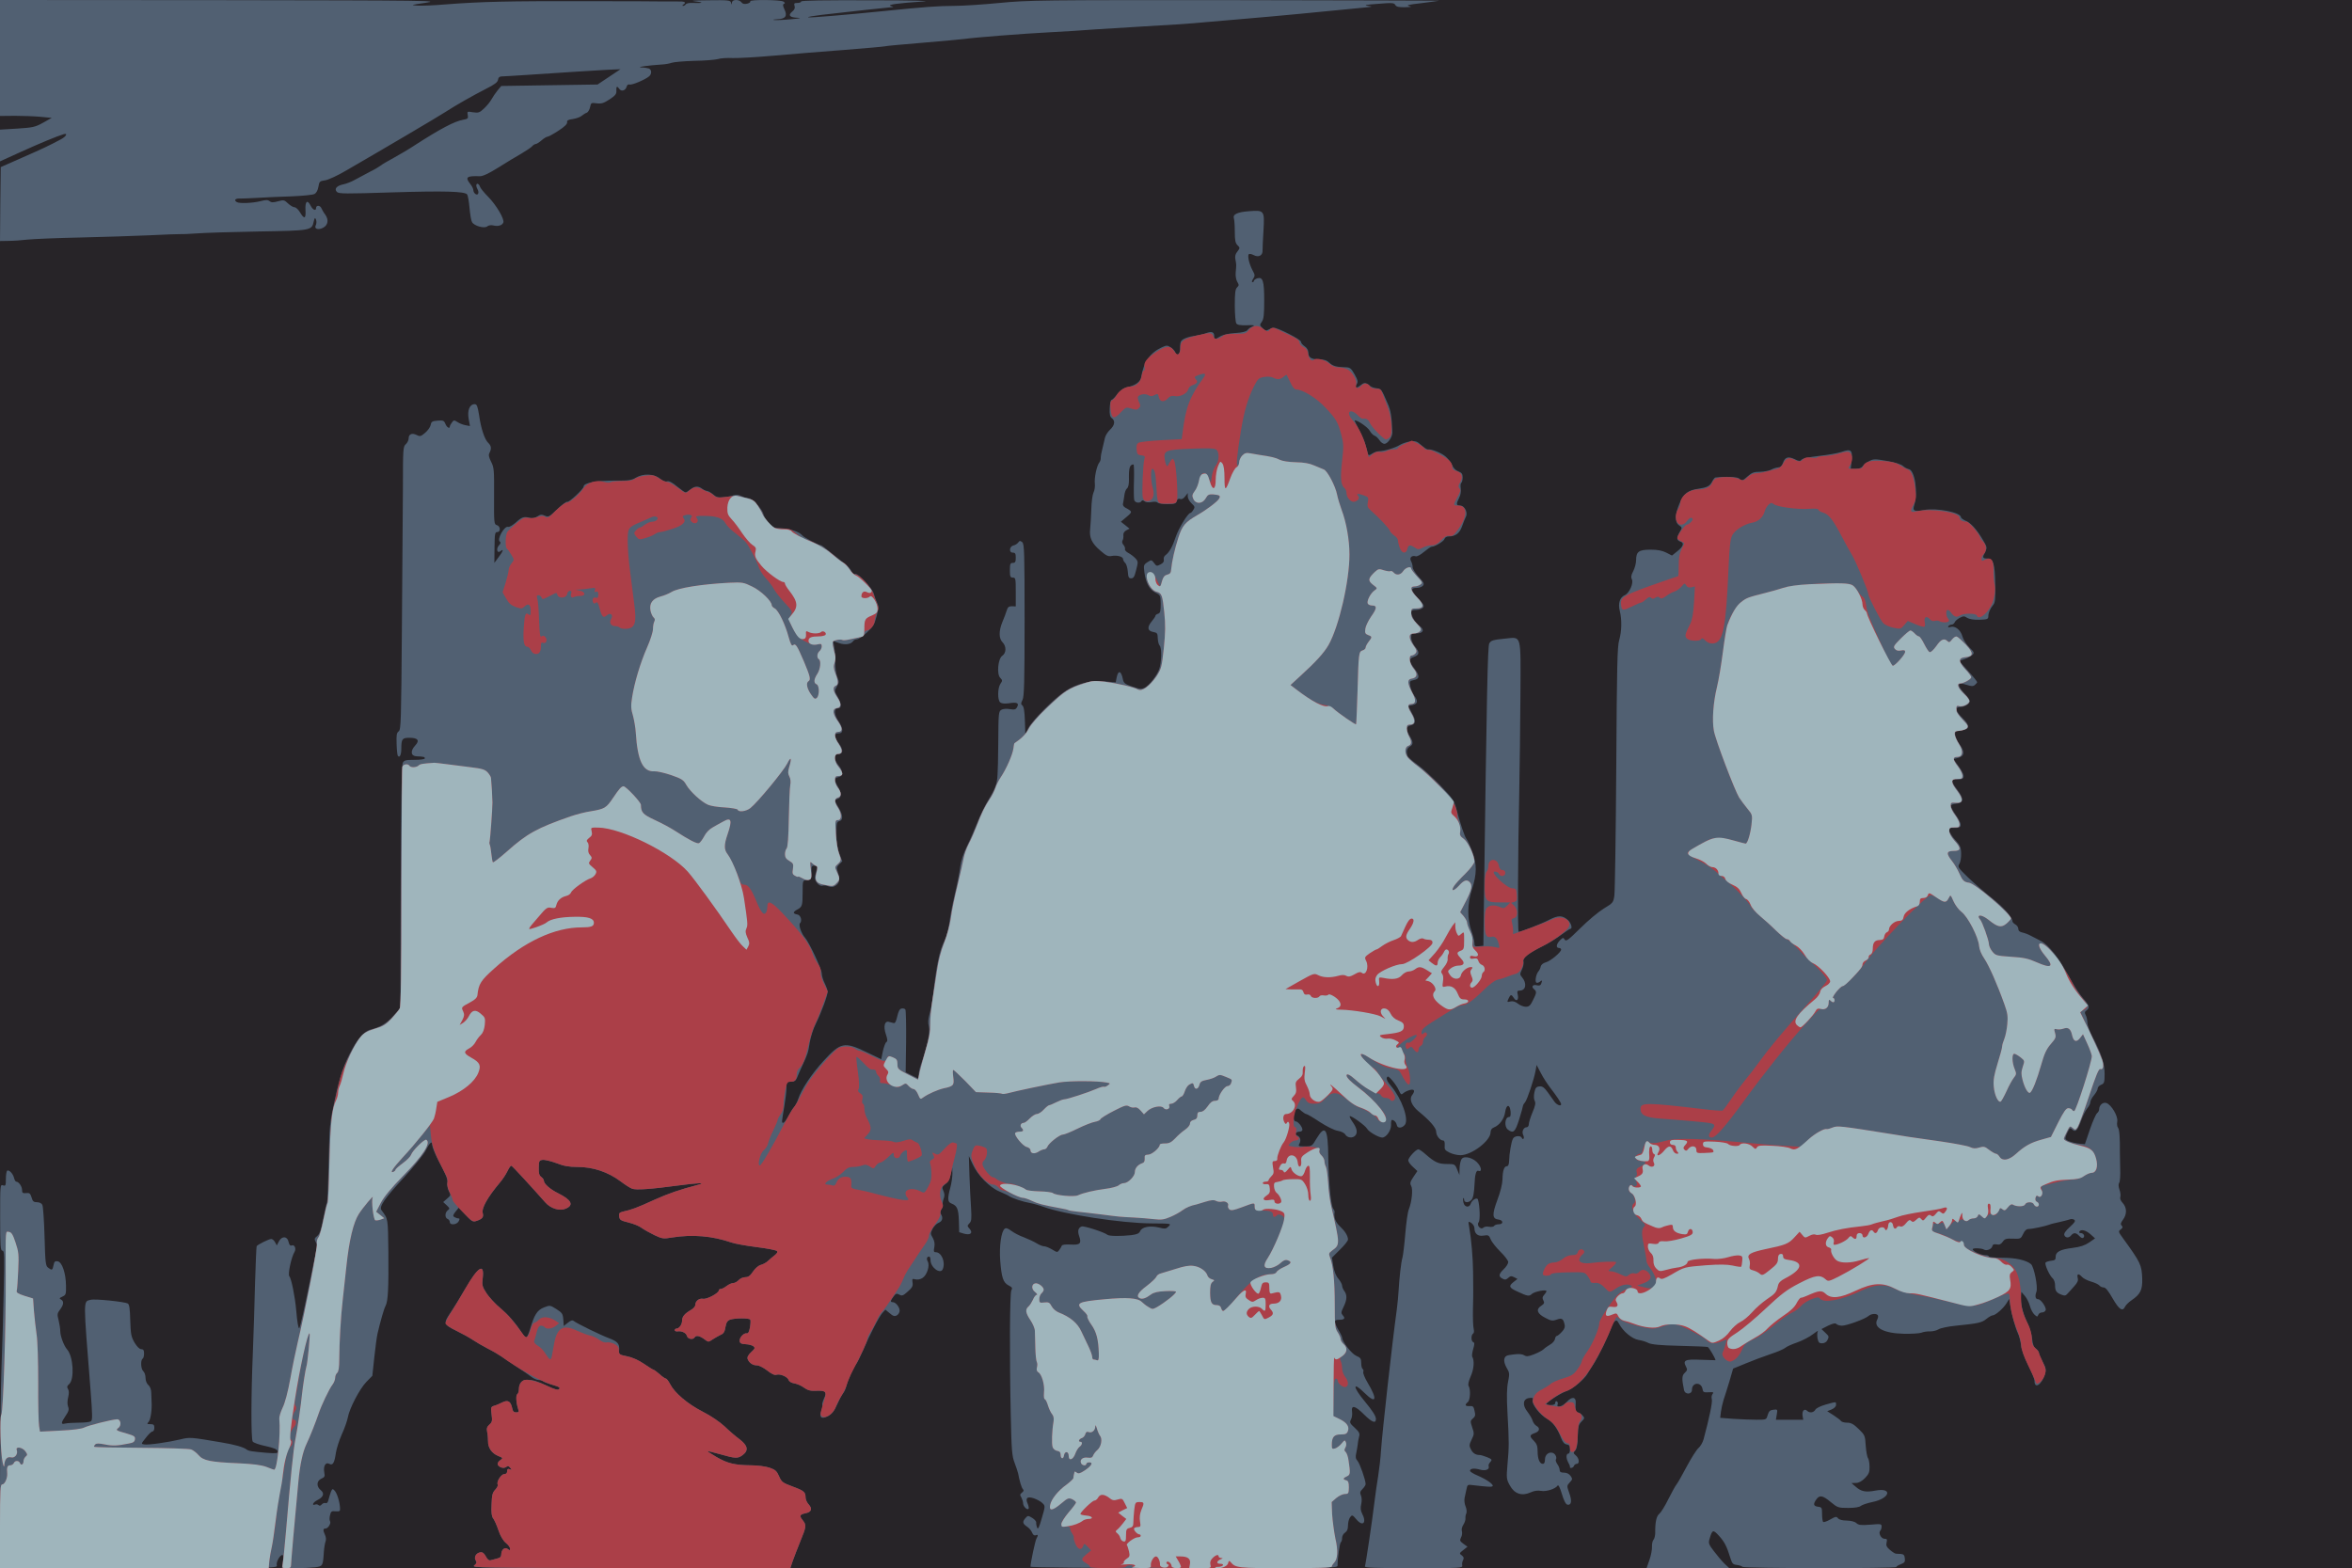 <!DOCTYPE svg PUBLIC "-//W3C//DTD SVG 20010904//EN" "http://www.w3.org/TR/2001/REC-SVG-20010904/DTD/svg10.dtd">
<svg version="1.0" xmlns="http://www.w3.org/2000/svg" width="1600px" height="1067px" viewBox="0 0 16000 10670" preserveAspectRatio="xMidYMid meet">
<g id="layer101" fill="#272428" stroke="none">
 <path d="M0 5335 l0 -5335 8000 0 8000 0 0 5335 0 5335 -8000 0 -8000 0 0 -5335z"/>
 </g>
<g id="layer102" fill="#516072" stroke="none">
 <path d="M0 10106 c1 -310 5 -669 10 -797 5 -129 12 -361 15 -516 6 -251 5 -283 -8 -283 -14 0 -16 -29 -16 -226 0 -220 0 -225 19 -219 18 6 20 2 20 -44 0 -27 4 -52 9 -56 13 -7 40 21 47 51 3 13 10 24 14 24 17 0 40 32 40 56 0 21 4 24 28 22 23 -3 28 2 37 30 7 26 14 32 37 32 16 0 31 7 36 18 5 9 12 106 15 215 5 177 7 200 24 212 26 20 30 19 37 -16 5 -25 10 -30 28 -27 30 4 56 80 57 166 1 58 -1 63 -24 74 -22 10 -23 13 -10 20 21 12 19 34 -6 68 -20 26 -21 33 -10 74 6 25 11 58 11 74 0 33 25 99 46 123 43 48 52 204 14 237 -14 12 -16 19 -8 32 8 12 8 30 2 56 -6 24 -7 49 -1 64 8 21 4 33 -17 64 -32 47 -33 60 -3 52 12 -3 54 -6 92 -6 39 0 76 -4 83 -9 12 -7 11 -42 -2 -212 -50 -632 -51 -602 1 -615 30 -8 229 13 252 25 11 7 15 34 17 115 3 93 6 111 29 151 17 28 34 45 46 45 14 0 19 7 19 29 0 17 -4 33 -10 36 -15 10 -12 71 5 85 8 7 15 27 15 45 0 19 8 39 19 49 13 11 20 32 20 55 1 20 2 45 2 56 4 54 -6 122 -19 138 -14 16 -13 17 11 17 22 0 27 5 27 25 0 14 -6 25 -13 25 -7 0 -27 19 -45 43 -33 41 -33 42 -11 45 28 5 165 -15 245 -34 65 -16 68 -16 279 20 91 15 151 32 172 48 14 11 34 14 136 23 71 5 78 4 75 -11 -2 -13 -24 -22 -82 -35 -43 -9 -83 -23 -87 -31 -12 -17 -11 -319 1 -603 5 -126 12 -340 15 -475 4 -135 9 -248 11 -251 7 -11 84 -49 99 -49 8 0 20 10 26 22 l12 22 14 -27 c20 -39 58 -37 66 3 5 21 11 28 22 24 19 -8 32 23 18 45 -21 35 -46 150 -35 164 14 16 39 140 47 232 7 82 15 128 21 122 6 -5 38 -149 79 -352 18 -93 37 -178 41 -188 4 -10 1 -30 -7 -44 -12 -23 -11 -27 9 -43 17 -14 26 -42 41 -119 11 -56 23 -106 26 -111 3 -5 8 -128 11 -272 5 -255 7 -268 41 -423 37 -170 66 -253 121 -350 43 -77 87 -122 126 -131 60 -13 111 -44 155 -95 l45 -52 2 -823 c2 -571 6 -829 14 -844 9 -17 20 -20 80 -20 40 0 70 -4 70 -10 0 -10 -6 -12 -55 -14 -40 -1 -46 -35 -11 -73 33 -35 19 -53 -39 -53 -49 0 -55 8 -55 75 0 41 -12 65 -24 47 -3 -5 -7 -41 -8 -81 -2 -59 0 -75 14 -85 16 -11 17 -68 22 -702 3 -379 6 -812 7 -962 0 -258 1 -274 20 -290 10 -9 19 -27 19 -40 0 -29 24 -38 55 -22 21 11 28 10 57 -15 18 -15 35 -39 38 -54 4 -23 11 -26 48 -29 37 -3 43 0 52 22 9 24 30 36 30 18 0 -5 6 -17 14 -27 12 -17 16 -18 37 -4 13 9 38 19 55 22 l31 6 -9 -50 c-10 -57 7 -99 41 -99 15 0 20 13 30 74 13 93 38 166 62 189 21 20 24 39 9 68 -8 14 -5 29 11 61 20 39 21 56 20 234 -1 183 0 192 19 197 25 7 27 47 3 47 -16 0 -18 12 -19 105 l-1 105 28 -38 c31 -40 38 -62 14 -42 -23 19 -32 -16 -11 -39 12 -13 14 -21 6 -26 -22 -14 32 -110 57 -100 8 2 30 -11 51 -29 42 -39 56 -43 95 -33 18 5 35 2 52 -9 21 -14 30 -15 52 -5 24 11 29 8 84 -44 32 -31 63 -54 68 -51 10 7 111 -87 111 -103 0 -26 84 -42 225 -41 78 1 103 -3 131 -20 48 -30 124 -27 163 6 20 16 37 23 49 19 13 -4 35 7 68 35 27 22 53 40 57 40 5 0 20 -9 34 -20 30 -24 52 -25 79 -5 10 8 25 15 33 15 7 0 26 11 42 24 23 20 36 23 71 19 24 -2 55 -8 69 -13 18 -5 36 -4 54 6 15 8 36 14 47 14 25 0 94 74 102 109 3 14 19 41 36 60 26 31 35 34 87 36 61 3 121 23 142 49 12 14 111 66 127 66 4 0 35 24 70 53 35 28 78 63 95 76 17 13 36 35 42 48 7 15 16 22 25 18 20 -7 119 100 127 137 4 16 13 41 21 57 12 25 12 36 -2 92 -14 54 -24 71 -66 112 -28 26 -58 47 -69 47 -10 0 -21 5 -24 11 -15 23 -55 29 -96 15 l-41 -14 7 41 c5 23 8 69 7 102 -1 34 5 77 13 98 14 35 14 41 -2 68 -17 29 -17 31 5 69 28 49 29 80 2 80 -29 0 -26 42 5 88 33 49 33 82 0 82 -33 0 -33 23 0 66 33 43 33 74 0 74 -34 0 -34 38 1 79 31 37 29 75 -3 79 -28 4 -29 22 -3 64 26 43 26 75 0 83 -25 8 -25 12 5 60 30 50 32 85 5 92 -18 5 -20 14 -20 87 0 57 6 97 20 134 l20 52 -21 21 c-17 17 -19 25 -10 51 17 49 13 76 -13 93 -18 12 -30 13 -50 6 -14 -6 -32 -8 -40 -5 -23 9 -59 -34 -52 -62 3 -13 9 -35 12 -49 5 -21 3 -25 -15 -25 -19 0 -22 5 -20 38 3 47 -5 62 -37 62 -23 0 -24 2 -24 83 0 89 -3 98 -37 116 -13 6 -23 16 -23 21 0 5 10 10 23 12 24 3 36 43 19 60 -11 11 10 72 35 99 28 32 113 214 113 242 0 15 9 45 20 67 11 22 20 48 20 58 0 26 -43 142 -80 217 -17 33 -35 89 -41 125 -11 72 -14 81 -51 160 -14 30 -30 67 -36 83 -9 21 -18 27 -42 27 -29 0 -30 2 -30 43 0 23 -7 80 -15 127 -8 47 -15 91 -15 98 0 25 20 10 41 -30 12 -24 29 -52 39 -63 10 -11 23 -36 29 -55 21 -66 90 -170 172 -260 118 -129 142 -134 294 -61 l100 48 11 -55 c7 -30 17 -58 24 -62 9 -5 8 -18 -4 -54 -18 -53 -8 -92 22 -83 10 2 23 6 31 8 10 3 17 -11 25 -46 8 -35 16 -51 30 -53 10 -2 22 1 25 7 4 6 6 105 5 219 l-3 208 44 22 45 22 0 -29 c0 -16 7 -48 16 -72 41 -116 63 -218 53 -254 -7 -25 -6 -49 5 -87 8 -29 17 -78 21 -108 26 -231 45 -321 81 -391 13 -27 27 -80 33 -125 5 -44 22 -129 36 -189 15 -61 31 -141 36 -180 6 -48 22 -96 49 -152 22 -45 53 -117 70 -159 16 -42 47 -106 69 -143 54 -89 64 -117 67 -181 3 -62 3 -62 5 -220 1 -199 2 -210 22 -221 10 -6 35 -8 57 -4 32 5 40 3 49 -14 15 -27 0 -35 -55 -26 -30 4 -50 2 -60 -6 -19 -16 -18 -98 2 -127 14 -20 14 -24 -1 -39 -26 -25 -16 -131 13 -151 28 -18 29 -65 2 -92 -26 -26 -26 -77 -1 -138 11 -26 24 -60 29 -77 7 -24 15 -30 35 -30 l27 1 0 -98 c0 -91 -1 -98 -20 -98 -17 0 -20 -7 -20 -50 0 -43 3 -50 20 -50 16 0 20 -7 20 -35 0 -29 -4 -35 -21 -35 -27 0 -23 -43 6 -49 11 -2 25 -11 31 -19 10 -14 14 -14 28 -3 14 12 16 68 16 530 0 424 -3 521 -14 543 -12 23 -12 29 -1 38 10 8 15 41 17 103 l3 92 18 -37 c22 -48 175 -203 249 -252 80 -54 172 -78 270 -70 l78 7 6 -32 c11 -54 31 -49 43 12 5 25 15 32 65 49 50 17 61 18 83 7 33 -18 83 -82 99 -127 16 -46 18 -144 3 -159 -7 -7 -12 -29 -13 -50 -1 -34 -4 -38 -31 -43 -39 -7 -43 -32 -11 -71 14 -17 26 -34 26 -39 0 -5 8 -11 18 -14 15 -5 18 -17 18 -66 -1 -58 -2 -61 -36 -78 -41 -20 -65 -65 -75 -138 -6 -48 -5 -52 21 -69 27 -17 27 -17 45 6 16 22 19 22 44 9 18 -9 25 -20 22 -32 -3 -10 2 -24 12 -31 26 -19 48 -59 70 -126 19 -57 83 -161 99 -161 4 0 13 -9 20 -21 12 -18 10 -23 -12 -44 -14 -13 -26 -34 -26 -47 l0 -23 -18 23 c-11 15 -24 21 -34 17 -11 -4 -18 0 -23 14 -5 18 -14 21 -65 21 -32 0 -62 -5 -65 -10 -4 -6 -21 -8 -41 -4 -21 4 -40 2 -48 -5 -10 -8 -16 -9 -21 -1 -10 16 -43 12 -49 -7 -3 -10 -4 -69 -2 -130 2 -62 0 -113 -3 -113 -26 1 -33 23 -31 104 0 31 -4 52 -14 60 -8 6 -16 29 -18 51 -3 22 -7 46 -9 54 -2 8 5 19 16 25 50 27 50 28 9 63 l-39 33 29 23 30 24 -23 12 c-14 8 -21 20 -19 34 1 12 -1 28 -6 35 -5 8 -2 20 7 30 8 9 12 22 10 29 -2 6 8 18 24 26 15 8 37 25 47 36 19 21 19 25 5 79 -11 46 -18 57 -34 57 -17 0 -20 -8 -23 -47 -2 -25 -10 -52 -18 -58 -7 -7 -14 -19 -14 -26 0 -17 -42 -28 -78 -21 -23 5 -37 -2 -76 -36 -58 -49 -77 -88 -70 -148 3 -24 6 -84 8 -134 1 -50 8 -100 15 -114 7 -13 11 -40 9 -60 -5 -38 13 -124 31 -145 5 -6 10 -21 9 -31 0 -11 5 -40 12 -65 6 -25 14 -57 17 -72 3 -14 18 -39 34 -54 33 -31 37 -61 12 -79 -12 -9 -16 -26 -14 -66 1 -30 6 -56 12 -58 5 -1 15 -10 22 -18 35 -44 58 -63 84 -68 57 -13 91 -37 96 -69 17 -103 61 -166 139 -202 35 -16 39 -16 64 1 14 9 29 26 31 36 9 31 34 2 31 -35 -1 -18 2 -37 6 -44 10 -17 51 -32 99 -38 21 -3 49 -9 63 -14 45 -18 64 -13 64 16 l0 26 35 -20 c22 -14 59 -23 107 -26 49 -3 76 -10 84 -20 6 -9 22 -20 35 -25 19 -8 11 -10 -39 -8 -47 1 -65 -2 -72 -13 -5 -8 -10 -63 -10 -122 0 -83 3 -110 15 -122 14 -13 14 -18 2 -38 -8 -13 -13 -40 -11 -63 5 -54 5 -55 -2 -90 -4 -22 0 -38 14 -54 18 -24 18 -25 0 -43 -14 -14 -18 -33 -18 -92 0 -41 -3 -81 -6 -89 -10 -28 22 -44 103 -50 104 -8 106 -5 98 133 -4 58 -6 117 -6 132 2 37 -27 52 -62 33 -16 -8 -29 -10 -33 -4 -8 14 5 68 27 109 17 31 17 36 4 57 -9 13 -11 23 -5 23 5 0 10 -4 10 -9 0 -5 10 -13 22 -17 39 -12 48 17 48 151 0 95 -3 125 -16 144 -16 22 -15 24 5 44 18 18 24 20 41 9 11 -6 27 -12 35 -12 29 0 185 80 185 95 0 8 11 22 25 31 15 10 25 26 25 41 0 35 19 48 72 48 35 0 53 6 71 23 24 23 51 30 114 31 27 1 35 8 58 48 22 39 24 51 15 66 -17 28 -5 32 26 8 26 -21 35 -20 64 5 8 7 28 14 45 16 31 3 33 6 76 106 20 46 26 82 31 193 1 32 -31 78 -54 79 -10 0 -25 -11 -34 -25 -9 -13 -23 -27 -32 -30 -10 -3 -25 -18 -34 -34 -13 -24 -81 -71 -102 -71 -3 0 10 28 28 62 19 35 40 83 46 108 7 25 14 51 16 59 3 11 9 10 29 -3 13 -9 35 -16 47 -16 37 -1 112 -24 141 -43 15 -9 46 -20 69 -23 38 -5 47 -2 77 25 19 17 39 30 45 29 24 -4 93 24 122 50 17 15 36 41 43 57 7 19 23 35 41 42 24 9 30 17 30 42 0 16 -4 32 -9 36 -5 3 -7 20 -4 39 3 20 -1 45 -11 64 -22 42 -20 52 8 52 29 0 53 48 38 76 -6 11 -17 40 -26 65 -17 48 -45 69 -91 69 -14 0 -26 7 -29 18 -6 16 -65 52 -87 52 -6 0 -29 16 -52 35 -23 20 -48 33 -56 30 -28 -8 -45 10 -32 33 6 11 11 30 11 42 0 11 19 41 41 65 35 37 39 47 29 60 -7 8 -25 15 -41 15 -45 0 -43 16 7 70 39 42 45 52 34 65 -7 8 -28 15 -46 15 -24 0 -34 5 -34 15 0 26 28 72 56 93 37 26 27 52 -21 52 -32 0 -35 2 -35 29 0 17 11 42 25 59 33 39 32 58 -5 71 -38 13 -38 27 0 77 39 51 39 73 -1 81 -29 6 -31 8 -25 42 3 19 15 48 26 63 28 38 25 57 -10 65 -16 3 -30 7 -30 8 0 1 12 23 26 49 29 52 27 72 -11 82 -30 7 -32 28 -5 72 25 41 25 58 0 72 -20 11 -25 35 -14 64 3 9 34 35 68 60 33 24 102 86 153 139 81 84 94 102 108 153 30 113 59 199 72 214 7 9 24 46 38 83 33 88 32 153 -2 259 -32 99 -33 201 -2 286 10 29 19 64 19 78 0 22 4 25 31 22 l30 -3 3 -245 c20 -1477 26 -1791 37 -1812 11 -20 25 -25 109 -33 113 -11 105 -38 103 387 -1 200 -5 498 -8 663 -9 394 -12 945 -4 945 17 0 152 -53 204 -80 66 -34 94 -34 133 2 21 21 31 58 14 58 -4 0 -32 19 -62 41 -30 23 -86 57 -125 76 -101 50 -138 81 -131 106 3 11 -2 36 -11 54 -14 30 -14 35 0 51 36 42 28 92 -15 92 -16 0 -19 5 -13 29 8 36 -10 49 -27 21 -17 -26 -22 -25 -36 5 -11 24 -10 25 13 19 17 -4 33 1 51 15 15 12 39 21 54 21 21 0 31 -8 48 -44 26 -51 27 -60 7 -76 -20 -17 -8 -33 20 -26 16 4 25 1 29 -10 9 -24 7 -28 -9 -14 -8 6 -18 9 -23 6 -12 -7 -3 -57 13 -76 7 -8 15 -24 16 -34 3 -12 16 -23 34 -28 32 -8 105 -69 105 -87 0 -6 -7 -11 -15 -11 -22 0 -18 -27 7 -52 20 -20 23 -20 32 -5 9 15 24 4 106 -77 52 -52 124 -112 160 -134 63 -38 65 -41 72 -88 4 -27 10 -418 13 -869 4 -694 7 -828 20 -870 17 -59 19 -139 4 -198 -13 -52 0 -93 35 -108 31 -15 60 -82 47 -108 -7 -13 -5 -28 9 -54 11 -21 20 -55 20 -76 0 -58 19 -71 99 -71 47 0 78 6 106 20 l39 20 36 -29 c42 -33 49 -57 21 -66 -26 -8 -27 -28 -4 -66 17 -28 17 -30 -5 -45 -30 -21 -29 -73 4 -150 27 -65 57 -88 124 -98 62 -9 80 -18 96 -47 8 -16 18 -29 22 -30 69 -8 153 -5 163 7 16 19 21 18 59 -16 28 -25 42 -30 84 -30 28 -1 62 -7 76 -15 14 -8 35 -14 47 -15 14 0 24 -9 32 -30 13 -40 35 -47 79 -26 30 15 38 15 47 4 6 -9 51 -18 120 -26 61 -7 129 -19 152 -27 65 -23 77 -13 69 57 l-6 58 35 0 c22 0 39 -7 47 -19 7 -10 27 -25 44 -34 29 -15 39 -15 120 -1 54 9 97 23 109 34 11 10 29 20 40 22 41 7 64 158 37 245 -13 40 0 46 67 33 85 -16 251 16 251 50 0 5 15 16 33 24 35 14 77 62 120 136 25 43 25 48 12 74 -21 40 -19 46 14 46 41 0 52 35 54 178 2 97 -1 123 -14 138 -20 24 -33 53 -33 79 -1 18 -8 20 -61 22 -38 1 -68 -4 -83 -13 -19 -13 -26 -13 -51 0 -16 9 -31 22 -34 31 -4 8 -13 15 -21 15 -8 0 -18 5 -22 11 -4 7 0 9 14 5 32 -10 70 20 82 65 6 22 27 54 47 74 33 32 35 37 21 51 -8 8 -32 21 -52 28 l-38 13 61 69 c34 37 61 71 61 75 0 4 -7 12 -15 19 -13 11 -23 10 -56 0 -62 -21 -70 -1 -20 53 23 24 41 50 41 57 0 19 -32 39 -62 40 -41 0 -36 28 12 75 54 53 51 79 -7 83 -38 3 -43 6 -43 28 0 14 14 45 31 69 37 51 33 81 -12 92 l-30 8 36 50 c46 65 44 91 -8 88 -48 -3 -48 11 -1 72 46 61 43 89 -8 93 -21 2 -38 9 -38 15 0 7 16 35 36 64 45 65 42 89 -9 86 -31 -2 -37 1 -37 18 0 10 18 39 40 63 34 37 40 50 41 92 1 28 -4 59 -12 72 -13 20 -9 26 61 94 41 39 114 102 161 139 80 63 139 130 139 157 0 6 9 16 20 22 11 6 20 19 20 30 0 13 9 21 28 25 15 3 41 13 57 22 17 9 46 24 66 34 59 30 120 109 214 279 22 40 57 92 78 115 41 47 45 62 21 80 -13 9 -14 16 -5 33 6 11 11 34 11 51 0 16 16 60 36 98 60 114 82 183 81 252 0 56 -3 64 -24 72 -12 5 -23 16 -23 25 0 9 -11 29 -25 46 -14 16 -25 38 -25 47 0 10 -9 28 -20 41 -11 13 -30 49 -41 81 -26 71 -41 86 -62 64 -14 -13 -17 -12 -31 17 -9 17 -16 37 -16 44 0 14 48 31 99 36 l34 3 34 -100 c19 -55 41 -105 49 -111 8 -6 14 -18 14 -26 0 -28 25 -51 49 -43 34 11 81 91 74 126 -3 16 -1 35 5 42 10 11 14 72 13 167 0 14 1 63 2 110 2 47 -1 91 -7 98 -6 9 -5 25 2 46 7 19 9 41 6 50 -4 11 2 26 16 41 29 31 30 77 2 114 -16 22 -18 31 -9 40 9 10 8 15 -6 26 -18 13 -17 16 15 60 121 167 127 181 131 274 2 78 -12 107 -74 149 -19 13 -38 32 -43 43 -17 35 -40 20 -84 -56 -29 -51 -48 -75 -61 -75 -10 0 -24 -6 -30 -14 -6 -7 -31 -19 -56 -26 -24 -7 -52 -21 -61 -31 -24 -26 -37 -24 -30 6 5 18 -1 32 -24 57 -16 18 -36 41 -45 50 -12 14 -20 16 -42 7 -34 -13 -43 -26 -43 -65 0 -17 -7 -37 -14 -44 -23 -18 -60 -100 -50 -110 5 -5 23 -10 39 -12 24 -2 30 -8 29 -26 -1 -34 31 -51 115 -61 53 -7 83 -17 113 -37 l40 -28 -31 -28 c-32 -28 -65 -36 -76 -18 -3 6 1 10 9 10 19 0 31 19 19 31 -6 6 -16 2 -28 -11 -22 -24 -38 -25 -55 -5 -16 20 -39 19 -47 -1 -4 -11 8 -29 38 -56 34 -31 40 -41 29 -49 -8 -5 -22 -6 -30 -2 -8 3 -40 11 -70 18 -30 6 -62 14 -70 18 -26 10 -114 29 -138 29 -17 0 -28 10 -39 34 -16 33 -18 34 -70 32 -45 -2 -55 1 -69 21 -12 17 -23 22 -41 18 -19 -3 -27 0 -30 13 -5 20 -40 33 -57 22 -17 -10 -76 -12 -76 -2 0 14 55 40 85 40 14 0 25 4 25 9 0 5 42 9 93 9 89 0 160 16 193 43 21 17 49 158 37 189 -11 30 -7 50 12 50 19 0 58 58 51 75 -3 8 -14 15 -25 15 -10 0 -22 7 -25 16 -6 15 -8 15 -26 -1 -11 -10 -25 -36 -31 -59 -6 -22 -21 -53 -34 -68 l-24 -28 -3 28 c-5 45 11 113 41 177 16 33 32 84 35 114 4 38 11 58 26 68 11 8 20 20 20 27 0 7 12 35 26 62 23 43 24 53 15 84 -23 73 -71 104 -71 45 0 -13 -19 -60 -42 -105 -24 -47 -45 -103 -49 -135 -4 -29 -14 -68 -23 -86 -17 -37 -40 -120 -51 -187 l-7 -44 -18 29 c-21 35 -76 83 -95 83 -7 0 -26 11 -42 24 -30 25 -55 31 -206 46 -54 5 -108 17 -120 25 -13 8 -38 14 -57 14 -19 -1 -46 3 -60 9 -14 5 -68 8 -120 7 -135 -3 -208 -42 -180 -96 6 -11 8 -24 5 -29 -9 -15 -46 -12 -64 4 -22 20 -148 66 -180 66 -15 0 -32 -5 -38 -11 -8 -8 -23 -5 -57 11 l-45 23 24 23 c28 26 29 28 15 55 -6 11 -21 19 -35 19 -20 0 -25 -6 -31 -34 -3 -19 -2 -41 2 -48 5 -7 -10 2 -33 20 -23 18 -71 43 -107 56 -36 12 -74 29 -83 38 -10 8 -56 28 -103 43 -47 16 -122 44 -167 63 l-83 34 -25 86 c-15 48 -32 105 -40 127 -7 22 -15 58 -18 81 l-5 41 91 7 c49 3 120 6 156 6 67 0 67 0 76 -32 8 -26 16 -34 39 -36 28 -4 29 -2 23 32 l-6 36 93 0 93 0 -5 -29 c-4 -31 13 -50 31 -32 17 17 45 13 56 -7 6 -11 35 -25 70 -35 75 -21 71 -21 71 2 0 11 -12 23 -30 31 l-30 12 44 28 c24 16 47 33 50 39 4 6 23 11 41 11 27 0 44 9 79 43 42 41 44 45 48 114 3 40 10 78 16 85 5 7 10 33 10 58 1 36 -5 50 -31 77 -22 22 -42 33 -62 33 l-30 1 28 24 c38 34 69 40 136 27 119 -22 98 54 -22 78 -34 7 -69 19 -78 26 -10 9 -41 14 -86 14 -68 0 -73 -2 -119 -40 -55 -46 -76 -49 -98 -18 -23 32 -20 46 12 50 25 3 27 6 27 50 0 26 4 50 7 53 4 4 25 -3 48 -16 37 -21 43 -22 53 -9 8 10 30 16 60 16 29 1 54 7 65 17 15 14 32 16 95 11 72 -6 77 -6 77 13 0 10 -4 23 -9 28 -15 16 6 55 29 55 17 0 19 4 14 25 -5 20 0 31 22 50 16 14 34 25 39 26 6 1 21 2 35 2 20 2 26 8 28 30 3 24 -2 30 -27 40 -17 6 -31 15 -31 19 0 11 -1034 10 -1046 -1 -5 -5 -22 -11 -39 -13 -26 -3 -32 -9 -44 -48 -24 -78 -39 -108 -77 -150 -41 -45 -46 -43 -65 23 -8 27 -4 37 30 81 21 28 53 66 71 84 l34 32 -282 0 -281 0 20 -57 c11 -31 18 -72 17 -89 -1 -18 3 -39 10 -47 7 -8 12 -30 12 -48 -1 -71 8 -114 28 -129 11 -9 39 -54 62 -101 23 -46 48 -91 55 -99 7 -8 38 -62 69 -121 31 -58 67 -115 80 -126 14 -12 29 -39 35 -60 39 -145 62 -255 56 -273 -4 -12 -1 -27 5 -35 10 -12 6 -14 -26 -12 -34 2 -39 -1 -42 -21 -8 -51 -72 -48 -72 4 0 33 -47 35 -54 2 -16 -77 -15 -99 5 -117 17 -16 19 -23 9 -41 -24 -45 -8 -53 100 -48 55 2 100 3 100 3 0 -12 -44 -87 -53 -90 -7 -2 -93 -6 -193 -8 -132 -3 -188 -9 -210 -19 -16 -9 -47 -18 -68 -21 -43 -7 -106 -59 -132 -110 -12 -23 -18 -26 -29 -17 -8 7 -17 22 -21 33 -16 54 -94 216 -127 263 -12 18 -29 45 -38 61 -20 37 -99 102 -141 117 -38 13 -138 77 -138 89 0 4 14 7 30 7 21 0 30 -5 30 -16 0 -8 5 -12 11 -9 6 4 8 13 5 21 -10 27 34 14 63 -18 34 -38 64 -34 60 9 -3 46 0 63 14 63 8 0 22 9 31 19 17 19 17 21 -5 43 -21 21 -24 35 -26 102 -1 54 -7 84 -17 95 -14 15 -14 19 4 34 23 19 27 57 6 57 -8 0 -17 7 -20 16 -5 13 -30 17 -26 4 1 -3 -5 -18 -14 -34 -14 -28 -12 -56 5 -56 5 0 9 -13 9 -29 0 -23 -5 -30 -22 -33 -16 -2 -27 -15 -38 -43 -25 -66 -57 -110 -95 -131 -48 -25 -107 -101 -99 -127 5 -15 1 -18 -22 -15 -44 5 -50 48 -13 94 16 21 32 48 35 61 4 13 15 28 25 34 28 15 23 39 -11 50 -36 13 -37 21 -5 53 19 20 25 35 25 71 0 52 14 85 35 85 10 0 15 -10 15 -30 0 -32 27 -54 54 -44 17 6 29 32 20 45 -3 5 2 19 10 31 9 12 16 30 16 40 0 13 8 18 29 18 19 0 35 8 45 22 14 20 14 24 -5 44 -21 23 -21 24 -4 72 20 54 15 85 -12 80 -11 -2 -24 -26 -38 -73 -13 -44 -24 -65 -29 -57 -14 22 -77 43 -113 36 -23 -4 -47 -1 -72 11 -59 26 -109 9 -140 -48 -23 -42 -24 -49 -16 -143 11 -119 11 -155 0 -350 -6 -107 -5 -170 4 -212 11 -55 10 -63 -10 -96 -13 -23 -19 -45 -15 -60 5 -20 14 -25 60 -30 37 -5 61 -3 74 5 16 10 29 9 67 -6 26 -10 55 -25 65 -34 9 -9 30 -24 46 -33 16 -9 30 -26 32 -37 2 -12 7 -21 12 -21 5 0 20 -12 34 -27 19 -20 24 -34 19 -53 -9 -38 -18 -44 -54 -31 -28 10 -39 8 -78 -13 -55 -28 -64 -57 -27 -81 21 -14 24 -20 15 -37 -8 -15 -7 -24 5 -37 9 -10 16 -21 16 -26 0 -13 -80 2 -99 19 -19 18 -29 16 -98 -16 -57 -26 -62 -37 -28 -64 l28 -22 -23 -12 c-18 -9 -25 -9 -40 5 -15 13 -23 14 -39 5 -29 -15 -26 -31 9 -65 17 -16 30 -37 30 -48 0 -10 -24 -42 -53 -70 -29 -29 -59 -66 -66 -84 -12 -29 -16 -31 -48 -26 -40 7 -63 -13 -63 -52 0 -11 -10 -26 -21 -34 -21 -13 -22 -12 -15 25 15 85 26 214 27 309 0 55 1 111 1 125 0 14 0 72 -2 130 -1 58 1 117 5 131 4 16 2 30 -4 33 -15 10 -14 53 1 58 10 4 9 14 0 46 -7 24 -10 47 -7 53 16 25 12 84 -10 133 -15 35 -20 57 -14 67 14 23 11 95 -6 109 -23 19 -18 29 12 27 23 -2 28 3 34 33 7 28 5 38 -11 51 -18 16 -19 19 -5 61 14 40 14 47 -4 83 -17 35 -17 43 -5 66 13 27 33 39 60 39 8 0 31 7 51 15 33 14 35 17 21 33 -9 9 -14 22 -11 28 8 23 -22 34 -61 23 -39 -11 -66 -7 -66 9 0 5 23 20 52 32 61 26 109 60 102 71 -4 8 -33 6 -135 -6 -35 -5 -37 -3 -43 28 -4 17 -9 44 -13 60 -3 15 0 41 7 57 7 16 9 38 5 47 -5 10 -7 26 -6 35 1 9 -5 28 -14 42 -10 15 -14 33 -10 45 3 11 1 30 -6 42 -10 20 -8 25 16 43 l28 20 -29 23 c-27 21 -28 23 -10 36 14 11 16 18 9 32 -6 10 -8 26 -6 36 5 18 -8 19 -331 19 -264 0 -334 -3 -331 -12 6 -16 50 -312 65 -438 6 -52 18 -131 25 -175 7 -44 17 -125 20 -180 9 -129 75 -723 107 -955 5 -41 11 -97 12 -125 5 -87 17 -199 27 -230 4 -16 13 -89 19 -162 6 -72 16 -146 24 -165 20 -50 29 -135 16 -159 -10 -17 -7 -28 15 -61 l27 -40 -31 -29 c-17 -15 -31 -35 -31 -44 0 -18 52 -75 69 -75 6 0 28 15 48 33 64 56 89 67 146 67 53 0 55 1 70 38 l15 37 1 -46 c1 -25 7 -53 14 -63 19 -26 85 -7 115 34 23 31 21 56 -3 46 -13 -4 -22 29 -24 89 -3 61 -9 96 -21 109 -17 21 -50 21 -50 -1 0 -9 -2 -14 -5 -11 -4 3 -3 17 1 32 7 31 40 35 49 6 8 -26 44 -46 49 -28 13 41 16 141 5 154 -17 20 14 55 32 37 7 -7 24 -9 39 -6 15 3 31 0 34 -6 4 -6 18 -11 32 -11 33 0 31 -28 -2 -32 -43 -5 -45 -33 -8 -133 21 -55 34 -109 35 -140 1 -59 11 -90 30 -90 9 0 14 -12 15 -35 1 -51 15 -132 26 -152 10 -21 54 -24 61 -5 2 6 7 9 11 5 4 -3 3 -15 -2 -25 -12 -22 2 -53 23 -53 8 0 15 -9 15 -20 0 -11 11 -48 25 -81 19 -45 23 -64 15 -79 -6 -11 -7 -34 -2 -57 6 -31 13 -39 34 -41 20 -2 32 6 57 40 17 24 38 53 47 66 16 21 44 31 44 15 0 -10 -31 -56 -75 -113 -19 -25 -48 -69 -63 -99 l-29 -55 -7 40 c-11 60 -57 197 -72 215 -8 8 -14 20 -14 25 0 5 -12 46 -26 92 -27 85 -39 96 -76 68 -27 -20 -21 -86 8 -86 9 0 12 -11 10 -37 -5 -53 -29 -50 -37 4 -6 45 -38 89 -76 104 -15 6 -23 17 -23 33 0 58 -129 156 -205 156 -22 0 -56 -8 -75 -18 -30 -15 -35 -21 -32 -50 1 -21 -2 -32 -11 -32 -21 0 -47 -33 -47 -59 0 -27 -43 -77 -122 -141 -45 -38 -62 -81 -43 -107 23 -30 18 -44 -12 -37 -16 4 -36 13 -45 21 -15 14 -18 12 -32 -18 -8 -19 -29 -49 -45 -68 -25 -28 -31 -32 -37 -18 -4 11 7 31 31 59 70 83 121 224 92 261 -19 24 -51 26 -55 2 -4 -19 -19 -35 -34 -35 -3 0 -6 16 -5 35 1 36 -33 85 -60 85 -24 0 -92 -39 -103 -60 -11 -21 -111 -93 -118 -85 -3 3 7 22 22 43 28 41 33 71 14 90 -18 18 -52 14 -66 -8 -7 -12 -28 -22 -52 -26 -24 -4 -74 -29 -122 -60 -45 -30 -86 -54 -92 -54 -5 0 -20 -10 -33 -21 -18 -18 -25 -20 -38 -9 -20 16 -20 80 -1 80 16 0 46 37 46 57 0 7 -9 13 -19 13 -25 0 -37 18 -17 26 21 8 28 32 16 55 -10 18 -7 19 37 19 47 0 49 -2 77 -50 62 -103 80 -75 82 129 3 173 18 326 34 346 6 7 10 17 9 21 -6 37 5 68 35 97 36 34 56 66 56 91 0 9 -25 40 -55 69 l-54 54 9 57 c6 36 18 68 35 87 14 17 25 38 25 47 0 9 7 26 15 36 20 27 19 59 -5 108 -18 37 -18 43 -5 58 19 21 10 30 -27 30 -34 0 -35 12 -3 69 14 23 25 47 25 52 0 27 65 111 96 124 29 12 34 19 34 49 0 19 4 37 10 41 5 3 7 12 4 20 -3 8 10 40 29 72 69 115 60 150 -19 72 -84 -83 -84 -45 0 56 52 63 76 100 76 119 0 34 -25 25 -80 -29 -63 -63 -90 -68 -82 -17 2 16 -1 39 -8 51 -10 20 -7 26 26 56 31 29 36 38 29 62 -4 15 -8 39 -9 53 -2 14 -6 40 -10 58 -6 25 -4 38 9 52 15 17 55 130 55 158 0 6 -9 21 -21 33 -17 17 -19 25 -11 44 6 14 7 37 2 59 -6 26 -4 45 6 64 33 63 5 92 -38 41 -28 -33 -30 -33 -44 -15 -8 11 -14 36 -14 56 0 24 -6 39 -20 48 -11 7 -20 23 -20 36 0 14 -4 27 -9 30 -7 5 -22 108 -22 159 0 17 -50 17 -1045 17 -626 -1 -1044 -5 -1044 -10 0 -24 32 -177 41 -192 13 -24 11 -28 -6 -22 -9 4 -18 -3 -24 -18 -5 -14 -21 -32 -35 -41 -30 -20 -32 -33 -10 -58 16 -18 18 -18 46 -1 15 9 28 23 27 32 -1 8 2 24 6 34 6 15 14 0 32 -64 24 -82 24 -83 5 -102 -10 -11 -36 -25 -58 -33 -47 -16 -61 -2 -42 39 6 15 8 29 5 32 -10 11 -37 -17 -37 -37 0 -11 -6 -28 -12 -40 -11 -17 -10 -22 4 -33 12 -9 14 -16 7 -23 -10 -10 -23 -54 -33 -108 -3 -11 -13 -44 -24 -72 -18 -46 -21 -86 -26 -325 -9 -403 -7 -827 4 -849 9 -15 5 -21 -19 -33 -37 -19 -48 -54 -57 -171 -7 -96 7 -195 30 -214 9 -8 22 -4 46 14 19 14 57 34 86 44 28 11 67 29 85 40 19 12 42 21 53 21 10 0 34 10 54 22 33 20 35 21 48 3 7 -10 15 -23 17 -29 2 -7 25 -10 60 -8 65 4 76 -7 58 -58 -12 -35 -6 -56 17 -65 15 -6 157 40 176 57 12 9 89 10 162 2 38 -5 53 -11 60 -27 12 -29 67 -39 127 -25 43 11 49 10 67 -8 19 -19 18 -19 -118 -20 -202 -1 -591 -61 -732 -112 -30 -11 -73 -23 -95 -27 -43 -7 -123 -33 -141 -47 -6 -5 -36 -18 -65 -31 -66 -27 -148 -110 -183 -187 l-25 -54 4 134 c3 74 7 174 11 221 4 73 3 89 -12 103 -15 16 -15 18 2 37 25 28 6 45 -38 33 l-33 -10 -2 -78 c-3 -82 -12 -102 -50 -117 -27 -10 -29 -32 -8 -109 8 -30 14 -73 14 -95 l-1 -40 -10 45 c-6 28 -19 53 -36 66 -24 19 -25 24 -14 48 8 18 9 34 1 53 -5 14 -8 32 -5 39 2 6 -2 20 -9 31 -9 12 -10 24 -4 34 16 25 10 49 -16 59 -13 5 -32 24 -41 41 -15 30 -15 34 1 61 12 21 15 40 11 64 -6 27 -4 34 9 34 39 0 68 65 49 114 -15 40 -84 -9 -84 -60 0 -13 -4 -24 -8 -24 -17 0 -21 13 -11 33 16 28 -5 93 -35 112 -14 10 -34 13 -48 10 -23 -6 -24 -4 -20 23 3 23 -3 34 -33 60 -31 28 -39 31 -57 21 -18 -10 -24 -8 -39 12 -22 29 -24 39 -6 39 20 0 47 33 47 58 0 12 -9 26 -19 32 -16 8 -26 5 -49 -15 l-29 -24 -20 22 c-23 25 -87 149 -133 257 -18 41 -38 82 -45 90 -16 18 -59 114 -69 155 -4 17 -13 37 -21 45 -7 8 -25 42 -40 76 -20 45 -37 66 -62 79 -45 24 -63 10 -45 -37 6 -17 9 -35 6 -39 -3 -5 3 -25 12 -45 21 -44 11 -54 -57 -51 -36 2 -55 -4 -79 -21 -17 -13 -47 -26 -65 -29 -21 -3 -37 -13 -40 -23 -7 -22 -57 -44 -83 -36 -13 4 -33 -5 -63 -29 -24 -19 -56 -35 -70 -35 -29 0 -53 -17 -63 -43 -4 -13 3 -27 24 -47 26 -24 28 -29 15 -40 -9 -7 -32 -13 -53 -14 -27 -1 -38 -6 -40 -19 -5 -23 26 -58 47 -55 11 2 17 -9 23 -41 4 -24 5 -48 2 -52 -7 -12 -106 -11 -137 0 -19 7 -27 20 -32 51 -5 32 -13 45 -34 53 -14 7 -39 21 -54 31 -28 19 -28 19 -57 -3 -32 -23 -55 -27 -65 -11 -11 18 -47 11 -52 -10 -5 -21 -36 -36 -65 -31 -10 1 -18 -3 -18 -8 0 -6 5 -11 11 -11 19 0 39 -28 39 -54 0 -27 16 -47 60 -73 17 -9 30 -25 30 -34 0 -27 26 -47 53 -42 26 5 107 -39 107 -57 0 -6 6 -10 14 -10 7 0 25 -9 39 -20 14 -11 34 -20 45 -20 10 0 27 -9 37 -20 10 -11 30 -20 45 -20 21 0 34 -10 53 -39 16 -23 37 -41 54 -45 15 -4 37 -16 48 -27 11 -10 31 -28 45 -38 16 -13 22 -23 15 -29 -5 -6 -68 -18 -140 -27 -71 -9 -148 -23 -170 -31 -130 -45 -265 -56 -403 -34 -59 10 -67 9 -120 -16 -31 -15 -70 -37 -87 -49 -16 -13 -57 -29 -90 -37 -53 -13 -60 -18 -63 -41 -3 -22 2 -27 25 -33 57 -12 98 -27 211 -79 103 -46 170 -69 302 -104 57 -15 1 -13 -135 5 -193 26 -288 32 -315 22 -14 -5 -48 -27 -77 -49 -87 -65 -188 -99 -296 -99 -56 0 -92 -6 -142 -26 -38 -14 -80 -24 -94 -22 -23 3 -25 7 -26 53 -1 38 3 53 17 63 10 7 18 19 18 26 0 21 44 59 97 85 91 45 109 81 51 105 -41 18 -102 -1 -138 -42 -91 -103 -224 -248 -231 -250 -5 -2 -16 14 -26 35 -10 21 -33 57 -53 80 -83 99 -125 173 -116 207 7 27 -2 39 -39 52 -28 10 -33 8 -77 -39 l-47 -50 -22 27 c-18 23 -20 30 -8 37 8 5 20 9 27 9 10 0 10 5 2 20 -13 24 -60 28 -60 5 0 -9 -7 -18 -15 -21 -20 -8 -19 -44 1 -59 15 -11 14 -14 -7 -34 l-24 -22 27 -24 c25 -21 26 -24 11 -51 -8 -16 -12 -40 -10 -53 5 -25 -6 -52 -69 -172 -18 -37 -34 -77 -34 -89 0 -31 -17 -16 -45 40 -14 27 -81 110 -150 185 -130 141 -167 195 -150 219 46 62 44 52 47 286 2 242 -2 333 -19 365 -11 19 -36 108 -55 190 -5 22 -15 95 -22 163 l-13 123 -41 42 c-45 46 -115 180 -126 242 -4 22 -22 74 -41 115 -18 41 -36 98 -40 125 -10 70 -21 88 -45 75 -25 -14 -42 16 -34 59 5 26 3 32 -20 42 -33 15 -35 54 -3 79 26 22 17 47 -26 68 -27 13 -39 39 -13 29 7 -3 18 -1 23 4 6 6 14 5 22 -5 7 -8 19 -12 26 -9 9 3 16 -5 20 -24 4 -15 11 -39 16 -52 9 -22 12 -23 25 -9 16 16 35 75 37 118 2 22 -2 25 -30 23 -28 -3 -32 1 -38 27 -4 16 -4 34 0 40 9 14 -13 50 -30 50 -18 0 -19 11 -4 44 7 14 8 33 4 43 -4 10 -10 43 -12 73 -6 95 -7 97 -59 104 -26 3 -87 6 -137 6 l-89 0 6 -45 c5 -29 3 -45 -3 -45 -17 0 -44 49 -38 70 5 20 0 20 -939 20 l-944 0 0 -564z"/>
 <path d="M3226 10652 c16 -14 19 -21 10 -35 -14 -22 3 -51 32 -55 15 -2 25 6 37 28 11 21 21 29 33 26 9 -3 29 -8 45 -12 19 -4 27 -12 27 -29 0 -32 25 -51 45 -35 12 10 15 10 15 -3 0 -9 -13 -26 -29 -39 -18 -15 -37 -46 -51 -88 -12 -36 -29 -72 -36 -80 -9 -11 -13 -39 -10 -93 2 -64 6 -81 25 -101 13 -14 20 -29 17 -35 -11 -17 23 -71 44 -71 13 0 20 -7 20 -20 0 -14 5 -18 18 -13 15 6 15 5 3 -10 -10 -13 -17 -14 -27 -6 -16 13 -50 4 -58 -16 -3 -8 4 -21 16 -29 21 -15 21 -16 -14 -30 -43 -18 -69 -56 -68 -99 0 -17 -2 -46 -6 -64 -5 -25 -1 -35 15 -50 19 -16 21 -25 15 -70 -6 -48 -4 -51 17 -58 13 -3 38 -14 56 -23 38 -19 57 -8 67 38 4 22 11 30 27 30 18 0 20 -4 14 -22 -14 -43 -17 -96 -6 -102 6 -4 11 -20 11 -35 0 -41 22 -64 59 -63 40 1 63 8 138 44 34 16 67 27 73 23 17 -11 4 -20 -50 -35 -28 -8 -53 -18 -56 -22 -3 -4 -16 -8 -29 -8 -13 0 -36 -10 -52 -23 -15 -12 -62 -44 -103 -71 -41 -27 -86 -57 -100 -67 -14 -10 -54 -34 -90 -52 -36 -19 -83 -46 -105 -61 -22 -15 -73 -43 -112 -62 -85 -41 -88 -50 -40 -120 19 -27 62 -97 96 -155 94 -161 137 -191 125 -84 -6 49 -4 59 26 105 18 27 60 73 94 101 56 47 105 103 149 172 10 15 22 27 27 27 5 0 17 -26 26 -57 28 -96 48 -129 94 -147 41 -16 42 -16 85 11 39 25 44 32 47 71 l3 44 28 -22 c20 -16 31 -19 40 -12 19 16 185 97 239 117 59 22 73 38 70 79 -2 33 -1 33 54 44 36 8 78 26 115 52 32 22 62 40 65 40 4 0 22 14 41 30 18 17 38 30 43 30 5 0 18 17 29 38 31 60 118 134 221 187 57 29 117 70 150 101 30 29 75 68 100 86 56 42 64 76 24 107 -34 26 -49 26 -154 -4 -46 -13 -86 -23 -87 -21 -1 1 26 19 60 39 75 44 127 56 233 57 47 0 100 7 128 16 41 14 50 23 66 59 17 39 24 44 91 69 79 29 89 38 89 75 0 14 10 35 21 47 27 29 19 53 -21 60 -40 9 -44 17 -20 47 27 34 26 43 -16 145 -19 48 -43 108 -52 135 l-16 47 -1085 0 c-1027 -1 -1085 -2 -1065 -18z"/>
 <path d="M2 1388 l3 -251 145 -64 c137 -60 186 -83 266 -126 35 -19 47 -43 17 -34 -49 15 -162 62 -290 120 l-143 65 0 -108 0 -108 117 -7 c106 -7 122 -10 176 -40 l59 -33 -74 -7 c-40 -4 -119 -7 -176 -7 l-102 1 0 -394 0 -395 1503 1 c1424 2 1496 3 1392 18 -98 14 -104 16 -60 19 28 2 115 -1 195 -8 245 -19 425 -23 948 -22 276 0 521 1 545 2 23 0 62 0 85 0 49 -2 64 6 42 20 -9 6 -10 10 -3 10 6 0 15 -5 18 -11 4 -6 23 -10 44 -9 68 3 86 -3 26 -10 -45 -5 -22 -7 87 -8 132 -2 147 0 151 16 4 16 5 16 6 0 1 -23 49 -24 65 -2 8 11 20 13 39 9 15 -4 24 -11 21 -16 -8 -13 208 -11 226 2 11 8 12 12 3 15 -9 4 -8 14 4 39 21 45 6 64 -51 66 -22 1 -32 3 -21 5 11 2 63 0 115 -5 58 -5 77 -9 48 -10 -55 -1 -70 -17 -39 -42 16 -13 21 -25 16 -39 -5 -16 -2 -20 19 -20 14 0 26 -4 26 -10 0 -7 161 -9 468 -8 294 0 428 4 362 8 -176 12 -249 22 -220 31 20 6 21 7 5 8 -20 1 -286 30 -475 52 -57 7 -99 14 -92 17 12 4 259 -17 517 -43 274 -28 372 -35 476 -35 57 0 196 -9 309 -20 195 -19 276 -20 1605 -19 770 1 1393 3 1385 4 -8 2 -64 9 -125 17 -81 9 -102 14 -80 19 23 5 17 7 -27 8 -43 1 -59 -3 -66 -15 -8 -15 -22 -16 -118 -8 -82 6 -99 9 -69 14 37 5 34 6 -30 12 -259 26 -627 61 -775 73 -96 8 -227 19 -290 25 -141 13 -193 16 -435 30 -104 6 -251 15 -325 20 -74 6 -216 15 -315 20 -177 9 -506 35 -575 45 -19 3 -147 14 -284 26 -138 11 -253 22 -256 24 -4 2 -130 13 -280 25 -150 11 -366 29 -479 39 -113 10 -237 17 -276 16 -38 -2 -84 1 -102 7 -18 5 -90 11 -160 12 -70 2 -139 8 -153 13 -14 5 -45 11 -70 12 -82 5 -178 18 -138 20 20 0 43 4 52 7 20 8 21 38 1 54 -28 23 -118 61 -133 55 -8 -3 -16 3 -19 14 -7 27 -35 36 -49 17 -16 -23 -23 -20 -21 11 2 22 -7 33 -46 59 -40 26 -55 31 -88 27 -37 -5 -39 -4 -45 27 -4 17 -14 34 -23 37 -9 3 -24 13 -34 21 -10 9 -37 18 -60 22 -32 4 -41 9 -39 22 2 11 -18 31 -60 58 -34 22 -67 40 -73 40 -7 0 -25 11 -41 25 -16 14 -34 25 -40 25 -6 0 -17 7 -24 15 -6 8 -40 30 -73 50 -34 19 -105 62 -157 95 -64 40 -105 59 -125 59 -92 -3 -103 6 -65 54 11 14 20 32 20 40 0 22 26 41 33 24 3 -8 1 -20 -4 -28 -5 -8 -9 -20 -9 -26 0 -20 18 -15 25 7 3 10 28 41 54 67 56 56 114 154 105 177 -8 20 -36 28 -68 20 -16 -4 -32 -1 -41 6 -20 17 -90 -3 -104 -29 -6 -9 -13 -53 -17 -97 -4 -43 -11 -84 -16 -91 -17 -21 -150 -25 -512 -14 -315 10 -361 10 -374 -3 -21 -21 -1 -43 45 -52 19 -4 53 -17 76 -30 23 -13 69 -37 101 -54 33 -16 66 -36 75 -43 9 -8 50 -32 91 -54 42 -23 106 -61 142 -85 172 -111 270 -163 328 -173 33 -6 36 -9 32 -32 -5 -25 -4 -26 36 -19 37 5 44 3 75 -26 19 -18 42 -46 51 -63 9 -16 27 -43 41 -60 l25 -30 327 -5 328 -5 78 -52 78 -52 -93 4 c-95 5 -291 18 -548 35 -80 5 -155 10 -167 10 -15 0 -23 7 -25 22 -2 17 -23 33 -83 63 -88 45 -203 110 -280 160 -46 30 -407 243 -668 394 -61 36 -124 65 -146 68 -36 5 -39 8 -45 44 -4 24 -14 42 -27 49 -11 6 -82 13 -157 16 -75 2 -177 7 -227 10 -49 3 -105 5 -122 5 -32 -2 -44 11 -22 24 17 11 108 7 160 -6 38 -10 51 -10 63 0 11 9 24 10 56 1 40 -11 44 -10 69 14 15 14 35 26 44 26 10 0 27 16 38 35 29 49 41 44 37 -17 -3 -59 13 -72 35 -29 14 29 37 39 37 17 0 -22 29 -20 37 2 4 9 15 29 26 43 24 34 19 70 -14 88 -33 18 -64 9 -51 -16 5 -10 6 -27 2 -38 -7 -17 -9 -16 -16 13 -13 60 -18 61 -375 67 -178 3 -367 9 -419 13 -52 4 -104 6 -115 5 -11 -1 -105 3 -210 8 -104 5 -316 11 -470 15 -154 3 -314 10 -355 14 -41 5 -101 9 -133 9 l-57 1 2 -252z"/>
 </g>
<g id="layer103" fill="#ab3f48" stroke="none">
 <path d="M0 10385 c0 -249 2 -285 15 -285 17 0 36 -41 34 -74 -4 -42 1 -56 20 -56 10 0 21 -7 25 -15 7 -19 35 -19 42 0 8 19 24 9 24 -14 0 -10 7 -24 15 -31 13 -10 12 -15 -3 -36 -20 -27 -68 -34 -58 -8 10 27 -13 57 -39 50 -27 -7 -44 14 -46 56 -1 13 -6 3 -11 -22 -15 -66 -21 -309 -9 -324 13 -15 32 -608 30 -946 -1 -324 -3 -302 22 -298 17 2 27 18 45 73 21 63 23 82 18 190 -3 66 -7 128 -10 137 -4 13 8 20 53 35 l58 18 6 85 c4 47 12 119 18 160 7 44 11 180 11 330 -1 140 2 272 6 293 l6 38 137 -7 c85 -4 147 -12 164 -21 27 -14 181 -53 222 -56 26 -3 34 42 10 59 -20 15 -16 17 58 38 50 15 58 20 55 39 -2 17 -12 24 -43 29 -79 16 -109 17 -162 6 -40 -8 -57 -8 -65 0 -7 7 -10 14 -7 16 3 3 146 6 319 7 173 1 326 6 340 11 14 5 36 22 50 38 32 38 80 48 270 56 105 5 158 12 193 25 26 11 50 19 52 19 21 0 45 -236 35 -348 -1 -12 9 -46 23 -75 16 -32 36 -109 52 -197 14 -80 37 -190 50 -245 48 -200 136 -651 131 -675 -2 -14 2 -32 10 -41 8 -9 23 -62 34 -119 11 -56 24 -108 28 -114 4 -6 10 -132 13 -281 4 -151 12 -296 19 -330 54 -255 59 -275 112 -380 74 -148 94 -170 177 -195 56 -16 76 -29 113 -68 25 -27 51 -58 57 -70 8 -16 12 -236 12 -824 1 -442 3 -811 6 -820 5 -19 38 -24 48 -8 8 14 48 13 63 -2 10 -10 29 -13 107 -18 6 0 42 4 80 9 39 5 113 15 165 21 81 10 98 15 118 36 12 14 22 30 22 37 1 7 3 41 6 77 2 36 4 76 4 90 0 47 -16 255 -19 265 -3 6 -2 17 2 25 3 8 7 37 10 63 3 26 7 51 10 54 4 3 46 -30 95 -73 138 -123 205 -160 435 -240 38 -13 99 -29 135 -34 96 -16 106 -22 153 -92 41 -61 56 -78 71 -78 16 0 118 108 118 126 1 52 12 65 96 104 46 21 107 54 136 73 96 62 148 89 163 84 8 -4 23 -24 35 -46 13 -26 35 -49 61 -63 22 -13 55 -31 72 -40 52 -29 59 -7 27 87 -25 72 -25 106 -1 136 18 23 72 140 86 187 4 14 14 22 30 22 26 0 47 30 85 123 28 67 47 88 61 66 5 -8 9 -26 9 -41 0 -46 28 -34 99 41 134 142 187 212 210 282 6 20 22 50 35 67 15 21 22 41 19 56 -3 15 6 47 21 78 l27 54 -36 99 c-20 55 -45 115 -55 135 -10 19 -28 78 -40 130 -24 101 -39 139 -64 159 -9 8 -16 24 -16 36 0 40 -11 55 -39 55 -25 0 -28 4 -40 63 -6 34 -12 78 -11 98 0 22 -8 46 -20 62 -11 14 -20 30 -20 37 0 6 -13 37 -29 70 -16 32 -32 72 -36 89 -3 17 -17 38 -30 48 -23 18 -45 103 -26 103 10 0 85 -127 159 -270 30 -58 62 -114 72 -125 10 -11 32 -48 49 -82 17 -34 43 -80 58 -101 58 -82 176 -214 200 -223 36 -13 87 -11 109 6 10 8 25 15 33 15 7 0 45 16 82 35 79 40 95 43 104 15 6 -18 9 -18 38 -6 27 11 32 18 32 46 0 32 4 36 70 70 l70 36 11 -51 c6 -27 25 -97 42 -155 23 -76 31 -123 30 -170 -1 -36 6 -110 15 -165 9 -55 23 -146 31 -201 9 -65 27 -134 49 -190 20 -51 39 -123 46 -171 5 -44 26 -143 45 -220 18 -76 37 -158 41 -183 4 -25 20 -70 36 -100 16 -30 40 -86 54 -123 30 -80 55 -131 89 -182 14 -20 30 -53 37 -73 6 -20 24 -55 39 -77 36 -54 79 -152 84 -193 2 -18 5 -34 7 -35 49 -33 79 -63 98 -100 13 -26 64 -85 116 -134 133 -127 150 -138 271 -177 43 -14 64 -15 133 -7 86 11 193 36 224 53 27 14 79 -25 124 -90 33 -51 36 -62 50 -190 11 -110 12 -159 3 -247 -12 -116 -17 -130 -55 -139 -52 -13 -89 -131 -40 -131 14 0 27 15 44 49 l24 50 11 -39 c9 -29 18 -41 36 -45 19 -4 26 -13 27 -35 5 -55 24 -139 49 -217 27 -83 46 -105 132 -155 61 -35 135 -91 145 -110 12 -20 4 -25 -39 -29 -31 -2 -38 2 -52 27 -22 38 -67 41 -84 4 -10 -21 -8 -30 10 -54 11 -15 24 -46 28 -67 11 -63 46 -74 67 -22 l14 33 7 -47 c4 -26 16 -58 27 -71 23 -30 25 -89 4 -107 -12 -10 -53 -12 -173 -7 -176 7 -188 12 -178 76 6 36 16 53 23 35 2 -6 10 -19 17 -29 13 -18 14 -18 24 1 13 24 27 232 19 266 -6 23 -11 25 -67 25 -70 0 -66 6 -74 -122 -4 -83 -12 -115 -27 -115 -13 0 -11 86 3 131 15 51 -1 89 -37 89 -18 0 -26 -7 -31 -26 -7 -29 1 -227 11 -261 6 -18 3 -22 -22 -25 -24 -3 -28 -8 -31 -40 -2 -27 1 -39 15 -46 10 -5 80 -13 155 -17 l137 -7 6 -46 c21 -171 49 -244 141 -370 22 -30 13 -37 -30 -21 -32 12 -34 14 -21 30 17 18 9 29 -28 42 -11 4 -21 16 -24 27 -7 28 -58 53 -92 45 -20 -4 -32 0 -46 15 -25 28 -53 26 -61 -5 -7 -28 -8 -29 -34 -15 -14 7 -25 7 -38 -1 -24 -15 -72 -4 -72 17 0 8 5 25 11 36 8 16 8 24 -4 35 -12 13 -21 13 -51 3 -35 -11 -37 -10 -70 24 -50 54 -66 47 -72 -31 -2 -32 1 -46 12 -50 8 -3 21 -18 30 -34 16 -31 60 -59 94 -59 38 0 70 -30 76 -71 4 -22 11 -39 16 -39 6 0 8 -10 4 -23 -7 -31 13 -58 78 -101 68 -45 100 -47 124 -6 22 36 42 24 42 -25 0 -44 22 -60 115 -83 87 -21 101 -20 110 9 7 22 37 18 66 -7 10 -9 39 -13 84 -13 59 1 72 -2 86 -20 31 -38 63 -43 100 -15 30 22 35 23 45 9 14 -19 25 -19 61 -1 15 8 54 27 86 41 40 19 57 32 57 45 0 11 12 25 28 32 18 9 28 22 30 42 4 36 25 59 40 44 16 -16 73 -1 106 27 18 16 41 25 62 25 18 0 44 5 58 12 34 15 69 75 61 105 -6 27 15 32 35 8 17 -20 47 -19 59 3 6 11 22 17 42 17 29 0 34 4 47 40 8 22 22 60 32 85 27 66 36 183 15 204 -9 9 -21 16 -26 16 -16 0 -98 -83 -110 -112 -10 -24 -25 -33 -51 -29 -4 0 -19 -10 -32 -24 -50 -50 -83 -22 -37 31 47 53 85 135 105 227 l7 28 26 -21 c18 -14 35 -19 50 -15 13 3 33 0 45 -6 12 -7 35 -12 50 -11 15 0 28 -4 28 -9 0 -5 21 -19 48 -30 l47 -21 43 22 c23 13 42 27 42 31 0 5 9 9 20 9 11 0 28 4 38 9 112 55 132 72 132 115 0 8 11 17 25 20 38 10 50 40 29 76 -14 22 -15 32 -6 43 10 11 7 23 -13 58 -31 56 -31 59 5 59 63 0 64 72 2 158 -31 43 -41 52 -62 48 -18 -3 -33 5 -57 30 -23 25 -40 34 -63 34 -17 0 -45 7 -61 16 -28 14 -33 14 -54 0 -33 -22 -44 -20 -51 9 -9 36 -38 32 -52 -8 -7 -18 -12 -41 -12 -50 0 -9 -11 -24 -25 -33 -13 -9 -27 -23 -30 -32 -4 -16 -71 -87 -131 -140 -21 -18 -24 -28 -19 -56 6 -31 4 -34 -26 -45 -42 -15 -54 -14 -41 2 13 15 4 31 -21 40 -23 9 -57 -25 -57 -57 0 -13 -6 -29 -14 -35 -25 -21 -29 -69 -16 -185 11 -98 10 -119 -5 -176 -23 -87 -35 -109 -108 -186 -60 -65 -155 -124 -200 -124 -11 0 -25 -17 -39 -48 -13 -26 -24 -49 -25 -51 -2 -2 -11 3 -21 12 -21 20 -45 21 -73 6 -12 -6 -37 -8 -60 -4 -36 6 -42 12 -69 64 -42 84 -67 170 -89 306 -27 167 -33 235 -21 235 5 0 10 -11 10 -25 0 -14 10 -35 21 -46 17 -17 28 -20 58 -14 20 3 46 8 58 10 83 12 111 19 138 33 18 9 61 16 110 17 56 1 94 8 125 22 25 11 54 23 65 27 24 7 80 114 91 172 4 22 18 68 31 104 32 84 53 205 53 303 0 181 -71 489 -142 615 -31 54 -86 115 -196 215 l-63 58 38 29 c89 69 143 99 188 106 26 3 57 16 68 27 24 24 148 110 152 105 2 -2 6 -104 10 -228 7 -258 8 -266 35 -275 11 -3 20 -12 20 -19 0 -7 9 -25 20 -39 25 -32 25 -36 -3 -46 -20 -8 -23 -15 -19 -43 2 -18 20 -54 38 -81 41 -57 43 -77 9 -77 -14 0 -28 -6 -31 -14 -7 -18 20 -71 47 -89 20 -14 20 -15 -12 -39 -35 -28 -32 -43 14 -87 23 -21 29 -22 61 -11 20 6 40 9 45 6 5 -3 14 1 21 9 19 22 48 18 66 -10 16 -24 54 -35 54 -16 0 5 18 29 40 53 37 39 39 44 23 55 -9 7 -27 13 -40 13 -35 0 -28 29 18 76 49 50 48 74 -6 74 -33 0 -35 2 -35 32 0 24 10 42 37 70 30 31 34 40 23 53 -7 8 -25 15 -41 15 -38 0 -39 30 -3 82 22 31 24 40 14 53 -7 8 -19 15 -26 15 -24 0 -16 56 13 90 30 36 24 62 -16 68 -29 5 -27 33 5 93 29 52 27 79 -6 79 -25 0 -26 20 0 62 29 47 27 78 -5 78 -21 0 -25 5 -25 28 1 15 7 38 15 52 20 35 18 58 -5 65 -25 8 -26 52 -2 80 9 12 42 40 72 62 102 78 228 214 250 270 10 28 16 53 13 56 -3 3 2 26 10 50 8 24 13 55 10 69 -4 20 2 30 25 46 29 21 72 113 72 154 0 12 -26 47 -61 82 -34 33 -69 71 -77 84 -25 38 -4 38 32 -1 35 -39 54 -45 74 -25 20 20 14 52 -26 130 l-39 75 24 27 c12 15 23 35 23 44 0 10 9 36 20 57 12 23 20 55 18 75 -2 32 0 35 22 33 65 -6 107 -5 134 2 28 8 29 7 22 -21 -10 -40 -26 -56 -50 -50 -36 9 -46 -11 -46 -100 0 -62 4 -87 16 -98 18 -19 53 -20 89 -4 22 10 29 9 48 -10 l21 -22 -71 0 c-96 0 -103 -8 -103 -114 0 -52 5 -87 13 -95 6 -6 12 -24 12 -38 0 -54 61 -57 71 -3 5 21 12 30 25 30 12 0 19 7 19 20 0 24 -35 28 -44 5 -3 -8 -16 -15 -28 -15 -37 0 81 113 119 114 26 1 28 4 31 44 3 37 0 44 -18 49 l-21 6 21 19 c27 26 27 78 -1 85 -17 5 -19 10 -13 32 4 14 8 38 7 52 l0 25 116 -41 c64 -23 131 -50 150 -59 62 -33 138 3 112 52 -15 28 -108 96 -181 132 -85 42 -132 78 -128 98 5 33 -23 82 -51 88 -14 3 -39 12 -56 19 -16 7 -45 16 -64 20 -22 5 -56 30 -104 77 -73 71 -112 98 -144 98 -10 0 -34 10 -54 23 -20 12 -50 31 -68 42 -138 85 -151 95 -151 124 0 10 3 11 14 2 11 -9 16 -9 22 0 4 7 0 17 -9 24 -10 7 -17 22 -17 34 0 12 -7 24 -15 27 -8 4 -15 15 -15 25 0 25 -15 24 -34 -3 -13 -18 -18 -19 -30 -8 -13 10 -17 9 -22 -3 -7 -19 4 -40 16 -32 11 7 65 -43 57 -52 -9 -8 -70 25 -110 60 -26 22 -28 27 -12 25 14 -2 21 4 23 20 2 12 8 22 13 22 5 0 9 14 9 30 0 17 6 43 14 59 18 33 25 114 11 120 -9 3 -27 -21 -57 -79 -11 -20 -24 -26 -63 -31 -36 -5 -70 -20 -120 -53 -72 -47 -85 -53 -85 -36 0 15 59 78 79 85 10 3 23 15 29 28 6 12 35 50 66 85 35 40 56 72 56 88 0 24 -23 34 -35 14 -3 -5 -17 -10 -30 -10 -12 0 -25 -7 -29 -15 -3 -8 -13 -15 -21 -15 -24 0 -104 -48 -152 -92 -40 -36 -63 -47 -63 -30 1 14 36 49 86 85 67 48 172 160 180 193 9 34 -7 49 -35 35 -12 -7 -21 -15 -21 -20 0 -12 -91 -68 -123 -76 -16 -4 -51 -27 -80 -51 -67 -58 -106 -60 -153 -9 -26 29 -39 35 -73 35 -32 0 -44 -5 -57 -25 -20 -31 -28 -26 -59 39 -26 56 -35 146 -14 146 7 0 9 11 6 29 -4 21 -2 31 9 35 19 7 9 26 -15 26 -10 0 -25 8 -35 19 -16 17 -15 18 27 24 24 3 53 4 65 0 12 -3 42 -2 68 2 36 5 44 10 40 22 -4 9 2 24 14 35 11 10 20 28 20 39 0 11 4 28 10 38 5 10 12 60 15 110 3 51 12 120 20 154 61 264 62 266 8 305 -24 18 -25 22 -15 48 21 54 32 158 32 319 0 143 2 163 20 190 11 17 20 37 20 46 0 9 9 24 20 34 28 25 25 59 -5 79 -21 14 -23 20 -15 36 5 10 10 33 10 50 0 18 9 43 20 57 24 31 26 61 5 70 -18 6 -55 -23 -55 -44 0 -7 -6 -13 -13 -13 -10 0 -14 30 -15 128 l-3 127 42 20 c51 24 70 51 58 83 -7 18 -16 22 -48 22 -46 0 -61 18 -61 70 0 28 2 31 23 25 12 -4 32 -19 44 -34 20 -24 22 -25 29 -7 4 10 2 27 -4 36 -8 14 -8 21 2 29 7 6 17 33 20 59 13 88 12 96 -11 107 -28 12 -29 21 -5 27 14 4 18 15 18 49 -1 40 -3 44 -26 44 -14 0 -41 12 -59 27 l-32 28 3 82 c3 46 13 120 22 165 20 86 16 141 -9 167 -8 8 -15 19 -15 25 0 8 -205 11 -687 11 -448 0 -683 -4 -673 -10 12 -8 9 -10 -12 -10 -16 0 -28 5 -28 10 0 6 -49 10 -126 10 -69 0 -123 -4 -120 -8 3 -5 -8 -16 -25 -26 -37 -22 -36 -28 2 -61 l32 -26 -24 -25 c-23 -24 -23 -24 -31 -4 -12 31 -36 24 -53 -17 -8 -20 -13 -38 -10 -41 2 -2 -2 -14 -10 -26 -8 -11 -15 -28 -15 -36 0 -13 -7 -15 -30 -12 -47 7 -39 -30 20 -98 28 -32 50 -62 50 -67 0 -5 -12 -15 -26 -22 -25 -11 -31 -8 -75 29 -59 50 -84 53 -75 10 7 -39 55 -99 112 -139 24 -18 45 -38 46 -44 0 -7 2 -16 3 -22 2 -5 3 -14 4 -19 0 -5 7 -3 15 3 12 10 23 7 55 -14 46 -31 60 -55 31 -55 -11 0 -20 5 -20 10 0 16 -30 12 -36 -5 -10 -24 12 -42 46 -37 22 3 31 0 36 -14 4 -11 17 -28 30 -39 25 -22 35 -75 17 -96 -6 -8 -16 -30 -21 -49 -7 -23 -11 -28 -11 -14 -1 28 -24 46 -45 38 -12 -5 -19 0 -23 14 -3 12 -14 24 -24 27 -20 7 -26 25 -9 25 16 0 12 22 -7 35 -9 7 -22 28 -28 46 -15 42 -45 52 -45 15 0 -32 -27 -35 -32 -3 -4 28 -23 24 -23 -6 0 -15 -7 -23 -23 -25 -13 -2 -27 -13 -31 -25 -8 -22 -5 -113 6 -175 3 -22 0 -38 -10 -50 -8 -9 -21 -36 -28 -59 -7 -24 -17 -43 -22 -43 -5 0 -7 -19 -5 -45 6 -51 -15 -125 -39 -138 -10 -6 -13 -17 -9 -33 4 -14 3 -30 -1 -37 -4 -7 -9 -50 -10 -97 -1 -47 -2 -98 -3 -114 0 -16 -14 -49 -30 -73 -34 -50 -37 -74 -13 -94 9 -8 22 -29 30 -46 7 -18 19 -33 26 -33 6 0 1 -9 -12 -19 -26 -20 -25 -54 2 -59 20 -4 57 24 57 43 0 7 -7 18 -15 25 -8 7 -15 24 -15 39 0 25 3 27 34 23 30 -3 36 0 50 26 8 16 30 35 48 42 79 31 128 72 154 129 15 31 37 78 50 105 13 28 24 58 24 68 0 10 4 18 9 18 5 0 16 2 23 5 11 4 14 -6 13 -47 -3 -94 -16 -146 -51 -195 -18 -25 -30 -51 -27 -56 3 -5 -9 -22 -26 -37 -58 -54 -42 -63 144 -80 152 -14 226 -9 253 19 9 9 29 25 45 34 25 16 29 16 55 2 59 -34 132 -92 132 -106 0 -4 -32 -6 -71 -4 -51 2 -80 9 -98 22 -35 26 -58 34 -76 27 -29 -12 -14 -40 45 -84 33 -25 62 -53 66 -62 3 -10 17 -21 32 -24 15 -4 61 -18 102 -31 52 -17 88 -24 118 -20 44 5 87 34 97 68 3 9 16 20 28 23 20 6 21 7 5 19 -12 10 -16 28 -16 73 1 67 10 84 45 84 16 0 27 7 30 20 9 34 27 22 95 -60 105 -128 163 -169 239 -170 23 0 39 -6 42 -14 3 -8 26 -24 51 -35 50 -22 58 -36 25 -46 -15 -5 -29 1 -48 19 -16 15 -44 29 -64 33 -50 8 -58 -15 -23 -67 33 -50 101 -204 109 -247 5 -27 3 -35 -14 -44 -15 -8 -24 -8 -32 0 -15 15 -27 14 -27 -3 0 -22 -18 -29 -74 -30 -47 -1 -51 -3 -51 -26 0 -29 2 -29 -89 5 -54 20 -71 23 -83 14 -7 -7 -12 -18 -9 -25 7 -18 -17 -34 -41 -28 -12 3 -30 1 -41 -5 -15 -8 -33 -6 -73 6 -30 9 -59 17 -65 19 -34 6 -62 19 -89 39 -17 12 -54 33 -83 45 -45 19 -61 21 -115 15 -34 -4 -96 -9 -137 -11 -96 -5 -86 -4 -220 -21 -63 -8 -137 -16 -164 -19 -28 -3 -53 -7 -58 -10 -4 -3 -31 -9 -60 -14 -113 -21 -149 -30 -190 -50 -23 -11 -50 -20 -60 -20 -10 0 -41 -11 -68 -25 -27 -14 -56 -25 -65 -25 -8 0 -23 -9 -32 -20 -10 -11 -26 -20 -36 -20 -35 0 -99 -61 -124 -119 -30 -66 -31 -78 -14 -120 13 -29 17 -31 45 -25 17 3 36 11 43 16 15 12 6 69 -14 85 -9 7 -12 19 -8 32 9 28 54 81 69 81 7 0 17 5 24 12 14 14 83 38 93 32 9 -5 87 24 108 40 8 6 49 11 92 12 43 1 84 6 92 12 19 16 144 27 170 15 37 -17 109 -34 186 -44 41 -5 82 -16 91 -24 9 -8 25 -15 36 -15 28 0 74 -47 74 -75 0 -26 20 -50 49 -60 14 -4 19 -14 18 -32 -2 -22 2 -26 26 -27 25 -2 76 -46 77 -68 0 -5 16 -8 36 -8 28 0 43 -8 69 -35 18 -20 48 -46 66 -58 19 -13 34 -31 34 -42 0 -12 9 -21 25 -25 18 -4 25 -13 25 -30 0 -19 5 -25 22 -25 15 0 31 -13 48 -37 18 -27 33 -38 50 -38 15 0 25 -6 25 -14 0 -27 42 -86 60 -86 10 0 22 -9 25 -21 8 -25 10 -23 -39 -43 -36 -15 -41 -15 -63 -1 -13 9 -43 19 -66 23 -32 6 -42 13 -47 31 -7 32 -30 39 -37 12 -6 -24 -8 -25 -33 -11 -10 5 -24 26 -30 45 -6 19 -16 35 -21 35 -5 0 -19 11 -31 25 -12 14 -30 25 -41 25 -13 0 -17 5 -13 15 8 21 -24 32 -38 14 -15 -21 -80 -8 -110 20 l-24 23 -23 -26 c-15 -17 -29 -24 -40 -21 -10 3 -27 0 -38 -7 -18 -11 -31 -7 -105 31 -47 24 -87 49 -90 56 -2 7 -20 15 -38 18 -19 3 -72 24 -117 46 -46 23 -91 41 -101 41 -22 0 -97 59 -105 83 -4 9 -13 17 -21 17 -8 0 -26 7 -39 16 -28 18 -55 13 -55 -10 0 -9 -12 -19 -26 -22 -27 -7 -87 -80 -78 -95 3 -5 16 -9 30 -9 26 0 31 -9 13 -27 -13 -13 -4 -33 15 -33 7 0 25 -13 41 -30 16 -16 37 -30 48 -30 10 0 32 -13 47 -30 15 -16 32 -30 37 -30 5 0 26 -9 48 -20 22 -11 46 -20 54 -20 20 0 164 -47 219 -71 24 -11 47 -17 51 -15 5 3 17 -1 27 -9 18 -13 18 -14 -6 -19 -61 -12 -250 -13 -325 -1 -87 15 -288 57 -347 73 -20 5 -39 7 -42 4 -4 -3 -44 -7 -91 -8 l-86 -3 -73 -76 c-41 -41 -77 -75 -81 -75 -4 0 -4 22 0 49 7 55 2 62 -65 76 -40 9 -106 38 -138 61 -21 16 -22 15 -37 -20 -8 -20 -22 -36 -30 -36 -8 0 -23 -9 -34 -21 -18 -20 -20 -20 -45 -4 -24 16 -29 16 -66 1 -22 -9 -51 -16 -64 -16 -18 0 -23 -4 -19 -18 2 -10 -3 -24 -11 -31 -9 -8 -16 -20 -16 -27 0 -8 -6 -15 -12 -16 -7 0 -18 -2 -24 -2 -6 -1 -30 -21 -52 -46 -23 -24 -43 -42 -46 -39 -2 2 2 48 10 102 9 62 10 105 5 116 -7 13 -4 20 11 30 16 10 19 19 14 42 -3 16 -1 29 4 29 6 0 10 15 10 33 0 17 7 46 16 62 33 62 35 83 7 113 l-25 27 24 6 c12 4 54 7 91 8 38 1 76 5 86 10 11 6 33 4 65 -6 38 -13 52 -14 65 -4 9 6 24 14 33 17 14 5 37 79 26 88 -14 14 -87 44 -92 39 -3 -4 -6 -24 -6 -45 0 -36 -1 -37 -20 -26 -11 7 -23 21 -26 30 -8 27 -44 23 -44 -4 0 -20 -3 -19 -38 15 -21 20 -45 37 -54 37 -8 0 -22 10 -30 22 -14 21 -16 22 -41 5 -20 -13 -32 -15 -52 -7 -15 6 -42 10 -62 10 -27 0 -43 8 -67 34 -18 18 -48 38 -68 45 -45 15 -71 41 -40 41 11 0 27 3 36 6 11 4 19 -2 26 -20 11 -30 42 -45 77 -38 22 4 28 19 24 63 -1 12 10 18 41 23 24 4 75 15 113 26 195 51 258 59 227 28 -7 -7 -12 -20 -12 -29 0 -31 53 -38 100 -14 28 15 29 15 54 -30 20 -36 24 -57 22 -99 -1 -29 -6 -57 -10 -64 -3 -6 2 -16 14 -22 17 -9 18 -14 9 -31 -10 -19 -9 -20 12 -9 20 11 26 8 65 -35 30 -32 49 -45 60 -41 8 3 18 6 20 6 8 0 3 41 -12 97 -9 32 -21 82 -26 111 -8 42 -16 55 -38 67 -34 18 -45 70 -25 119 12 28 12 36 1 51 -7 10 -11 26 -9 35 3 10 -13 41 -36 71 -23 30 -41 63 -41 75 0 12 -11 36 -24 55 -22 31 -61 89 -122 183 -11 17 -25 45 -31 61 -6 17 -22 48 -37 70 -58 89 -92 137 -108 153 -10 10 -25 35 -34 57 -9 21 -27 55 -40 74 -13 20 -24 43 -24 52 0 16 -41 106 -101 219 -16 30 -33 72 -39 93 -6 20 -22 53 -35 73 -13 19 -31 54 -40 78 -20 53 -81 87 -100 56 -6 -10 -3 -22 25 -114 15 -48 5 -56 -61 -53 -36 2 -55 -4 -79 -21 -17 -13 -47 -26 -65 -29 -21 -3 -37 -13 -40 -23 -7 -22 -57 -44 -83 -36 -13 4 -33 -5 -63 -29 -24 -19 -56 -35 -70 -35 -29 0 -53 -17 -63 -43 -4 -13 3 -27 24 -47 26 -24 28 -29 15 -40 -9 -7 -32 -13 -53 -14 -27 -1 -38 -6 -40 -19 -5 -23 26 -58 47 -55 11 2 17 -9 23 -41 4 -24 5 -48 2 -52 -7 -12 -106 -11 -137 0 -19 7 -27 20 -32 51 -5 32 -13 45 -34 53 -14 7 -39 21 -54 31 -28 19 -28 19 -57 -3 -32 -23 -55 -27 -65 -11 -11 18 -47 11 -52 -10 -5 -21 -36 -36 -65 -31 -10 1 -18 -3 -18 -8 0 -6 5 -11 11 -11 19 0 39 -28 39 -54 0 -27 16 -47 60 -73 17 -9 30 -25 30 -34 0 -27 26 -47 53 -42 26 5 107 -39 107 -57 0 -6 6 -10 14 -10 7 0 25 -9 39 -20 14 -11 34 -20 45 -20 10 0 27 -9 37 -20 10 -11 30 -20 45 -20 21 0 34 -10 53 -39 16 -23 37 -41 54 -45 15 -4 37 -16 48 -27 11 -10 31 -28 45 -38 16 -13 22 -23 15 -29 -5 -6 -68 -18 -140 -27 -71 -9 -148 -23 -170 -31 -130 -45 -265 -56 -403 -34 -59 10 -67 9 -120 -16 -31 -15 -70 -37 -87 -49 -16 -13 -57 -29 -90 -37 -53 -13 -60 -18 -63 -41 -3 -22 2 -27 25 -33 57 -12 98 -27 211 -79 103 -46 170 -69 302 -104 57 -15 1 -13 -135 5 -193 26 -288 32 -315 22 -14 -5 -48 -27 -77 -49 -87 -65 -188 -99 -296 -99 -56 0 -92 -6 -142 -26 -38 -14 -80 -24 -94 -22 -23 3 -25 7 -26 53 -1 38 3 53 17 63 10 7 18 19 18 26 0 21 44 59 97 85 91 45 109 81 51 105 -41 18 -102 -1 -138 -42 -91 -103 -224 -248 -231 -250 -5 -2 -16 14 -26 35 -10 21 -33 57 -53 80 -83 99 -125 173 -116 207 7 27 -2 39 -39 52 -29 10 -33 7 -97 -59 -38 -38 -68 -74 -68 -80 0 -6 -9 -30 -21 -54 -12 -25 -19 -53 -16 -65 4 -12 0 -33 -7 -47 -79 -153 -97 -199 -104 -270 l-7 -74 -65 79 c-35 43 -90 107 -122 141 -65 71 -88 106 -63 97 8 -4 15 -10 15 -14 0 -5 22 -25 49 -45 28 -20 53 -46 57 -57 9 -29 92 -110 104 -103 34 21 -22 108 -162 250 -80 82 -127 140 -148 180 l-31 60 28 22 27 22 -24 9 c-14 5 -30 7 -37 5 -13 -5 -28 -135 -18 -155 13 -26 -66 68 -94 112 -37 58 -66 178 -85 360 -9 80 -20 183 -25 230 -12 102 -23 286 -23 398 0 57 -5 85 -14 93 -8 6 -14 22 -14 34 0 12 -8 33 -18 46 -23 30 -75 139 -95 199 -17 51 -60 160 -82 205 -26 55 -44 139 -55 255 -26 273 -50 547 -50 568 0 18 -6 22 -31 22 -30 0 -31 -2 -25 -32 3 -18 12 -114 21 -213 32 -379 51 -568 65 -640 17 -90 39 -239 44 -290 5 -59 23 -176 30 -196 8 -20 27 -221 22 -226 -10 -11 -58 193 -76 322 -5 33 -13 82 -19 109 -8 35 -8 53 0 62 8 10 7 19 -5 36 -17 24 -21 58 -7 58 19 0 20 31 0 51 -23 23 -36 74 -20 83 16 10 13 37 -5 50 -17 13 -27 53 -45 171 -6 39 -17 102 -25 140 -8 39 -16 90 -19 115 -9 96 -27 217 -37 260 -6 25 -13 66 -16 93 l-4 47 -914 0 -914 0 0 -285z"/>
 <path d="M3226 10651 c16 -13 19 -20 10 -34 -14 -22 3 -51 32 -55 15 -2 25 6 37 28 11 21 21 29 33 26 9 -3 29 -8 45 -12 19 -4 27 -12 27 -29 0 -32 25 -51 45 -35 12 10 15 10 15 -3 0 -9 -13 -26 -29 -39 -18 -15 -37 -46 -51 -88 -12 -36 -29 -72 -36 -80 -9 -11 -13 -39 -10 -93 2 -64 6 -81 25 -101 13 -14 20 -29 17 -35 -11 -17 23 -71 44 -71 13 0 20 -7 20 -20 0 -14 5 -18 18 -13 15 6 15 5 3 -10 -10 -13 -17 -14 -27 -6 -16 13 -50 4 -58 -16 -3 -8 4 -21 16 -29 21 -15 21 -16 -14 -30 -43 -18 -69 -56 -68 -99 0 -17 -2 -46 -6 -64 -5 -25 -1 -35 15 -50 19 -16 21 -25 15 -70 -6 -48 -4 -51 17 -58 13 -3 38 -14 56 -23 38 -19 57 -8 67 38 4 22 11 30 27 30 18 0 20 -4 14 -22 -14 -43 -17 -96 -6 -102 6 -4 11 -20 11 -35 0 -31 18 -58 40 -62 29 -5 95 13 158 43 43 21 67 27 74 20 11 -11 8 -14 -52 -32 -77 -24 -233 -112 -340 -191 -14 -10 -54 -34 -90 -52 -36 -19 -83 -46 -105 -61 -22 -15 -73 -43 -112 -62 -43 -21 -73 -42 -73 -50 0 -9 19 -46 43 -82 24 -37 66 -108 94 -157 84 -146 129 -173 117 -70 -6 49 -4 59 26 105 18 27 60 73 94 101 52 44 82 78 158 183 19 26 33 15 48 -39 7 -25 18 -45 25 -45 6 0 20 -9 31 -21 22 -24 69 -21 112 7 l26 17 -23 18 c-25 21 -66 25 -76 9 -3 -5 -14 -10 -24 -10 -14 0 -22 12 -30 44 -6 24 -13 50 -17 59 -3 10 5 21 24 33 17 9 41 34 53 55 28 44 37 48 43 17 2 -13 9 -50 15 -83 20 -112 62 -136 158 -90 31 14 70 29 87 32 17 3 45 16 62 29 19 14 39 21 51 18 12 -3 35 2 52 10 24 13 31 23 31 45 0 26 4 29 56 40 36 7 78 25 115 51 32 22 62 40 65 40 4 0 22 14 41 30 18 17 38 30 43 30 5 0 18 17 29 38 31 60 118 134 221 187 57 29 117 70 150 101 30 29 75 68 100 86 56 42 64 76 24 107 -34 26 -49 26 -154 -4 -46 -13 -86 -23 -87 -21 -1 1 26 19 60 39 75 44 127 56 233 57 47 0 100 7 128 16 41 14 50 23 66 59 17 39 24 44 91 69 79 29 89 38 89 75 0 14 10 35 21 47 27 29 19 53 -21 60 -40 9 -44 17 -20 47 27 34 26 43 -16 145 -19 48 -43 109 -52 135 l-16 48 -1085 -2 c-1021 -1 -1085 -2 -1065 -18z"/>
 <path d="M10680 9850 c0 -22 -5 -30 -17 -30 -12 0 -30 -23 -52 -66 -26 -51 -46 -74 -80 -96 -25 -15 -60 -49 -78 -75 -29 -43 -30 -50 -19 -77 8 -21 26 -38 54 -51 23 -12 50 -29 60 -38 9 -10 47 -27 85 -38 57 -17 72 -26 97 -61 17 -23 30 -47 30 -55 0 -8 18 -40 40 -71 37 -54 80 -156 80 -192 0 -20 81 -144 123 -188 17 -18 49 -38 70 -44 26 -8 34 -14 25 -20 -24 -15 -65 -8 -102 17 -44 30 -47 30 -68 8 -35 -37 -53 -47 -80 -44 -16 1 -28 -2 -28 -9 0 -6 -9 -23 -20 -38 -20 -27 -21 -27 -132 -25 -69 1 -114 6 -116 12 -4 12 -45 15 -55 5 -8 -8 13 -56 32 -71 8 -7 28 -13 44 -13 16 0 42 -11 59 -25 18 -16 42 -25 63 -25 24 0 34 -5 38 -20 6 -22 32 -27 43 -8 4 6 -1 17 -11 24 -10 8 -20 22 -22 33 -3 22 32 32 87 24 54 -8 154 -11 163 -6 5 3 -6 18 -25 34 -31 27 -32 28 -10 29 13 0 42 9 64 20 38 18 43 19 59 4 10 -9 26 -13 37 -10 11 4 24 0 32 -9 17 -21 43 -19 64 4 27 30 16 54 -33 72 l-44 16 48 12 c44 11 50 10 68 -7 16 -16 17 -25 9 -56 -6 -20 -22 -50 -36 -67 -14 -17 -26 -40 -26 -52 0 -12 -7 -54 -15 -92 -19 -88 -19 -120 -1 -138 13 -12 9 -19 -29 -50 -45 -38 -66 -94 -39 -110 16 -9 0 -63 -22 -71 -17 -6 -19 -42 -3 -52 6 -3 14 -2 18 4 4 6 12 7 19 3 9 -6 10 -15 3 -34 -7 -17 -7 -28 -1 -32 6 -4 7 -17 4 -30 -5 -19 0 -26 30 -40 38 -18 39 -35 2 -35 -31 0 -50 -22 -34 -38 7 -7 18 -12 25 -12 7 0 13 -4 13 -9 0 -5 7 -25 15 -46 13 -30 19 -35 30 -25 15 13 51 10 120 -9 72 -20 233 -15 585 18 58 6 156 13 218 17 l112 7 50 -47 c46 -44 109 -80 127 -74 5 2 22 -3 39 -10 32 -14 56 -11 399 44 50 8 106 17 125 20 19 3 114 16 210 30 96 14 187 31 202 39 21 10 36 11 62 3 30 -9 38 -8 68 16 19 14 40 26 46 26 7 0 17 9 24 20 20 32 63 25 111 -18 59 -54 102 -78 175 -98 l64 -18 49 -98 c37 -73 54 -98 69 -98 10 0 22 5 25 10 3 6 10 10 15 10 13 0 120 -334 120 -374 0 -9 -13 -46 -30 -83 l-30 -66 -21 27 c-25 31 -44 23 -54 -24 -9 -40 -27 -53 -58 -41 -14 5 -34 7 -46 4 -18 -5 -19 -2 -11 26 8 28 5 36 -29 75 -29 33 -44 65 -65 140 -29 102 -60 181 -76 191 -13 8 -37 -32 -51 -87 -10 -38 -10 -54 1 -89 14 -41 14 -42 -15 -65 -17 -13 -36 -24 -42 -24 -18 0 -16 59 2 103 13 32 13 37 -6 61 -11 14 -33 54 -49 90 -16 35 -34 67 -39 71 -18 10 -43 -43 -48 -102 -4 -46 2 -78 26 -157 17 -54 31 -106 31 -116 0 -10 7 -33 15 -52 8 -20 17 -64 20 -99 5 -53 2 -76 -19 -134 -49 -138 -106 -266 -137 -312 -20 -29 -34 -62 -36 -87 -5 -61 -76 -198 -119 -231 -20 -15 -44 -48 -55 -73 -20 -45 -20 -46 -32 -22 -17 33 -28 34 -71 5 -20 -14 -43 -25 -51 -25 -31 0 -391 374 -460 478 -31 46 -126 142 -141 142 -6 0 -25 18 -43 40 -17 22 -27 40 -21 40 5 0 10 7 10 15 0 18 -12 19 -28 3 -9 -9 -12 -6 -12 14 0 29 -23 53 -43 45 -18 -7 -19 -6 -118 103 -117 130 -271 323 -414 519 -127 175 -194 251 -219 251 -24 0 -27 -16 -8 -41 42 -55 42 -55 -111 -69 -78 -7 -183 -16 -234 -19 -100 -8 -133 -24 -133 -67 0 -43 39 -43 422 2 71 9 132 13 137 10 5 -4 33 -41 62 -84 28 -42 71 -99 94 -127 23 -27 63 -79 89 -115 75 -104 161 -206 316 -380 80 -89 146 -169 148 -179 3 -16 -46 -71 -120 -137 -13 -11 -40 -38 -60 -60 -52 -56 -84 -84 -96 -84 -6 0 -37 -26 -69 -57 -32 -32 -81 -76 -108 -99 -28 -22 -57 -53 -65 -68 -15 -30 -103 -122 -163 -171 -20 -16 -55 -47 -77 -67 -23 -21 -75 -54 -116 -74 -40 -20 -74 -42 -74 -48 0 -11 16 -22 115 -77 60 -35 104 -36 203 -9 39 11 74 20 77 20 13 0 33 -68 40 -130 7 -65 6 -67 -28 -108 -19 -23 -44 -57 -56 -75 -32 -51 -161 -392 -172 -455 -13 -69 -4 -200 21 -298 10 -38 28 -149 41 -245 19 -154 26 -182 56 -240 19 -39 48 -78 69 -94 36 -28 46 -31 164 -61 36 -9 90 -24 120 -34 80 -27 428 -43 468 -21 11 6 30 26 41 45 12 19 28 36 36 39 8 4 16 27 20 54 6 51 18 81 111 286 31 70 63 127 70 127 16 0 84 -76 84 -95 0 -11 -7 -13 -28 -9 -19 4 -32 1 -42 -11 -12 -14 -7 -23 41 -71 29 -29 58 -54 65 -54 6 0 19 9 29 20 10 11 23 20 29 20 6 0 22 24 36 52 14 28 30 53 37 55 7 3 27 -16 45 -41 32 -47 54 -56 77 -34 10 11 16 8 30 -11 10 -13 24 -22 32 -20 8 2 36 28 63 56 54 59 52 79 -7 85 -46 4 -45 30 2 81 23 24 41 49 41 55 0 13 -52 42 -75 42 -27 0 -16 32 26 71 27 25 39 44 35 54 -7 19 -50 37 -71 29 -15 -6 -19 5 -15 36 1 8 20 34 42 57 34 35 39 45 29 57 -7 8 -29 16 -49 18 -33 3 -37 6 -34 28 2 14 15 42 29 64 31 47 25 86 -12 86 -33 0 -32 18 5 66 16 21 30 49 30 62 0 19 -5 22 -35 22 -47 0 -46 22 2 85 42 56 37 82 -16 77 -27 -3 -31 0 -31 21 0 13 13 41 30 63 16 21 30 49 30 62 0 19 -5 22 -35 22 -31 0 -35 3 -35 25 0 14 15 41 35 64 48 52 46 71 -5 71 -50 0 -52 17 -10 70 16 20 38 58 49 83 21 48 32 59 66 63 40 4 285 214 285 244 0 4 -14 20 -30 34 -36 30 -60 25 -122 -25 -35 -28 -68 -38 -68 -21 0 4 4 12 10 18 14 14 60 141 60 167 0 12 10 35 23 51 22 27 28 29 128 36 85 5 117 12 173 37 104 46 122 31 56 -47 -43 -51 -51 -80 -22 -80 38 0 149 146 224 295 12 22 36 57 54 78 41 44 43 64 9 79 -14 6 -24 14 -22 17 2 3 16 33 31 66 15 33 45 96 66 140 21 44 44 96 50 116 14 40 8 71 -13 63 -10 -3 -30 46 -76 185 -35 104 -70 199 -78 211 -14 20 -16 20 -33 5 -18 -16 -20 -15 -39 24 -12 22 -21 44 -21 49 0 14 49 33 109 43 66 10 95 35 111 95 15 54 2 94 -31 94 -11 0 -35 10 -52 22 -20 14 -48 23 -76 24 -26 1 -73 8 -106 17 -33 8 -72 18 -87 21 -24 5 -26 9 -19 29 12 30 -5 63 -24 47 -9 -8 -14 -5 -18 10 -3 13 0 23 9 27 18 7 18 33 0 33 -8 0 -16 -7 -20 -15 -7 -20 -52 -19 -60 0 -6 16 -59 17 -84 1 -8 -5 -20 2 -33 19 -18 22 -23 24 -37 13 -11 -9 -16 -10 -19 -2 -2 6 -10 20 -18 30 -11 15 -18 17 -32 8 -14 -9 -21 -7 -34 10 -17 20 -18 20 -38 2 -19 -17 -21 -17 -27 -2 -3 9 -16 16 -28 16 -12 0 -28 6 -34 12 -10 10 -17 10 -31 1 -15 -10 -22 -9 -32 3 -8 10 -15 12 -22 5 -8 -8 -19 -1 -38 22 l-27 32 -13 -27 c-9 -21 -15 -25 -25 -17 -7 6 -22 8 -34 4 -14 -4 -20 -2 -20 9 0 8 -3 21 -6 30 -4 11 5 18 38 26 23 7 64 23 89 37 25 13 54 23 64 21 13 -2 21 5 25 22 5 20 21 31 85 57 44 18 97 33 118 33 51 0 96 21 133 61 33 37 52 114 53 218 0 60 13 104 48 172 14 28 24 65 25 94 0 37 6 52 24 68 13 11 24 25 24 30 0 6 12 34 26 64 22 47 24 59 14 89 -6 18 -21 41 -33 49 -20 14 -23 14 -31 -7 -4 -13 -28 -64 -52 -114 -27 -56 -44 -105 -44 -127 0 -20 -9 -60 -21 -89 -40 -99 -56 -169 -58 -250 -1 -25 -13 -23 -100 16 -138 62 -158 63 -301 26 -69 -17 -172 -40 -230 -49 -65 -11 -122 -27 -150 -42 -66 -35 -139 -31 -233 15 -126 61 -249 85 -276 52 -10 -12 -19 -11 -58 4 -26 10 -58 30 -71 46 -14 16 -41 36 -61 45 -20 9 -60 36 -90 60 -97 79 -136 106 -184 127 -38 17 -51 29 -66 64 -19 44 -43 70 -74 81 -26 10 -71 -37 -58 -60 5 -10 13 -34 19 -55 l10 -36 -34 14 c-45 19 -79 18 -100 -3 -9 -10 -29 -25 -45 -33 -163 -89 -180 -93 -259 -65 -23 8 -54 15 -67 15 -48 0 -198 -42 -219 -61 -11 -10 -23 -19 -26 -19 -3 0 -15 24 -27 53 -51 123 -76 172 -134 272 -57 97 -129 166 -190 183 -19 5 -58 27 -86 48 l-52 39 38 8 c58 13 85 11 95 -7 5 -9 22 -16 37 -16 25 0 30 5 35 34 4 22 13 36 26 39 23 6 27 39 7 59 -8 8 -13 42 -14 90 -2 81 -14 118 -38 118 -10 0 -15 -10 -15 -30z"/>
 <path d="M5606 6020 c-54 -10 -66 -29 -52 -82 9 -32 8 -42 -2 -46 -7 -2 -19 -11 -28 -19 -14 -14 -15 -10 -8 45 6 53 4 63 -11 68 -10 4 -30 0 -46 -10 -16 -9 -29 -14 -29 -11 0 3 -10 1 -21 -6 -18 -9 -20 -17 -15 -47 5 -33 2 -39 -24 -54 -22 -13 -30 -24 -30 -46 0 -15 5 -33 11 -39 8 -8 13 -79 15 -205 2 -106 6 -208 10 -226 4 -21 2 -43 -6 -58 -10 -19 -11 -32 -2 -63 20 -65 13 -78 -13 -25 -26 51 -202 264 -250 302 -29 23 -81 30 -87 11 -2 -5 -41 -12 -86 -15 -46 -2 -97 -10 -115 -18 -45 -19 -122 -90 -148 -135 -19 -34 -31 -42 -103 -67 -44 -15 -96 -27 -115 -26 -77 5 -114 -72 -126 -263 -2 -33 -11 -85 -19 -115 -14 -45 -15 -68 -6 -125 15 -97 55 -233 102 -340 22 -49 40 -106 40 -125 0 -19 4 -42 9 -51 6 -11 4 -21 -5 -28 -8 -7 -17 -28 -21 -47 -9 -49 14 -80 67 -95 24 -6 58 -20 76 -31 45 -28 202 -53 392 -63 90 -4 98 -3 157 26 59 28 133 99 133 127 0 6 9 16 21 22 25 14 71 108 94 195 14 49 21 62 30 55 17 -14 26 -1 74 111 42 100 48 124 31 134 -18 11 -11 49 16 88 21 31 28 36 40 26 19 -16 19 -85 -1 -93 -21 -8 -19 -35 5 -71 21 -32 27 -90 10 -100 -15 -9 -12 -41 5 -55 8 -7 15 -21 15 -32 0 -16 -5 -18 -32 -13 -25 4 -46 -2 -83 -22 -40 -23 -56 -40 -81 -88 -30 -57 -31 -61 -16 -87 15 -26 15 -28 -41 -88 -32 -34 -64 -76 -73 -93 -9 -18 -33 -50 -54 -72 -21 -22 -43 -58 -50 -80 -14 -44 -64 -139 -89 -169 -9 -10 -40 -36 -68 -58 -29 -21 -60 -52 -68 -68 -18 -35 -63 -50 -149 -50 -50 0 -57 2 -46 15 13 16 6 35 -14 35 -21 0 -37 -25 -25 -37 16 -16 -6 -26 -37 -19 -21 6 -23 10 -14 21 21 25 -5 51 -75 73 -36 12 -73 22 -83 22 -10 0 -26 6 -37 14 -11 8 -40 20 -64 27 -41 12 -45 12 -63 -10 -17 -22 -17 -25 -2 -42 10 -11 21 -19 26 -19 6 0 21 -9 35 -20 14 -11 36 -20 48 -20 30 0 52 -25 30 -34 -9 -3 -23 -2 -33 3 -9 5 -42 19 -72 32 -88 37 -90 40 -90 133 0 45 7 135 16 201 8 66 21 165 28 220 18 132 7 168 -49 173 -21 2 -42 -1 -48 -7 -6 -6 -21 -11 -34 -11 -28 0 -41 -26 -25 -50 16 -26 -6 -45 -29 -24 -24 22 -35 12 -50 -46 -10 -39 -15 -47 -26 -39 -9 8 -14 7 -19 -4 -8 -21 3 -37 21 -30 11 4 15 -2 15 -21 0 -18 -4 -24 -15 -20 -11 5 -13 2 -8 -11 6 -16 2 -17 -33 -12 -21 4 -52 7 -69 8 l-30 1 30 7 c17 3 30 13 30 21 0 10 -10 15 -30 15 -16 0 -35 4 -42 8 -15 9 -25 -6 -17 -27 4 -10 1 -16 -9 -16 -9 0 -17 10 -19 22 -4 28 -58 33 -66 6 -4 -17 -6 -17 -36 -1 -66 34 -66 34 -72 18 -4 -8 -13 -15 -21 -15 -12 0 -13 6 -8 23 5 12 10 77 12 145 4 99 7 121 18 112 9 -7 16 -6 25 5 16 19 6 47 -15 39 -11 -5 -15 0 -15 19 0 40 -10 57 -34 57 -15 0 -27 -9 -34 -25 -6 -14 -18 -25 -27 -25 -21 0 -28 -41 -22 -130 6 -90 12 -107 33 -89 12 9 14 5 14 -24 0 -44 -15 -55 -41 -31 -18 17 -24 17 -61 4 -32 -12 -47 -25 -65 -58 l-24 -42 21 -66 c11 -36 20 -75 20 -86 0 -11 9 -31 19 -44 20 -25 20 -25 -1 -60 -11 -19 -24 -37 -29 -40 -14 -8 -11 -98 3 -116 7 -9 35 -35 62 -58 41 -35 54 -41 79 -36 17 3 45 1 64 -6 26 -9 38 -10 52 -1 16 10 26 5 72 -43 30 -29 63 -54 74 -54 23 -1 82 -51 114 -97 28 -41 89 -60 140 -44 19 6 40 7 45 2 6 -4 42 -8 79 -8 45 0 73 -5 85 -15 9 -9 42 -18 73 -22 50 -5 61 -3 93 19 20 14 46 25 56 25 11 0 43 18 72 40 51 38 53 39 73 21 33 -29 53 -32 93 -11 20 11 41 20 46 20 5 0 19 9 30 19 19 18 28 19 94 11 41 -6 81 -6 90 -1 10 5 34 11 55 15 31 6 43 15 67 54 16 26 30 52 30 57 1 6 17 28 36 50 33 38 39 40 93 41 52 0 63 4 101 37 24 20 49 37 55 37 31 0 146 64 197 109 31 28 61 51 67 51 6 0 23 18 37 40 16 24 34 40 46 40 27 0 105 86 119 130 6 19 17 50 25 67 13 29 13 36 -1 62 -8 17 -15 41 -15 56 0 28 -31 65 -55 65 -8 0 -15 9 -15 20 0 13 -9 21 -27 25 -16 3 -47 10 -71 15 -24 6 -48 8 -53 4 -5 -3 -23 -3 -39 1 -26 6 -29 9 -24 38 3 18 10 44 14 59 5 17 4 38 -2 56 -9 24 -8 39 5 74 21 54 21 77 2 84 -22 9 -18 36 11 79 29 43 28 69 -4 73 -32 5 -28 40 9 91 32 46 32 71 -1 71 -28 0 -26 36 6 83 28 42 26 67 -6 67 -29 0 -27 51 5 88 14 17 25 37 25 46 0 10 -9 16 -25 16 -21 0 -25 5 -25 28 0 15 9 38 20 52 25 32 25 60 0 67 -25 7 -25 30 0 68 27 40 27 85 0 85 -19 0 -19 5 -14 93 3 50 12 109 20 130 18 49 18 53 -7 76 -21 19 -21 21 -5 55 21 44 20 52 -4 76 -21 21 -24 22 -84 10z"/>
 <path d="M11601 4358 c-16 -16 -25 -19 -28 -10 -7 17 -78 15 -97 -3 -17 -17 -14 -29 22 -100 14 -29 21 -69 26 -148 l6 -107 -24 6 c-17 4 -27 0 -35 -13 -10 -17 -12 -16 -33 9 -13 14 -34 29 -48 33 -14 4 -39 18 -56 31 -24 17 -34 20 -43 11 -9 -9 -16 -9 -30 0 -14 9 -21 9 -30 0 -8 -8 -17 -5 -34 11 -13 12 -27 22 -33 22 -5 0 -31 11 -59 25 -65 32 -72 31 -77 -6 -9 -57 13 -69 286 -164 55 -19 101 -35 103 -35 1 0 3 -33 3 -73 0 -53 5 -83 20 -112 11 -21 19 -39 17 -40 -1 -1 -12 -8 -24 -14 -13 -6 -23 -16 -23 -20 0 -17 53 -91 65 -91 7 0 20 -9 29 -19 13 -14 14 -21 5 -27 -7 -4 -19 3 -31 19 -33 46 -78 30 -78 -28 0 -16 7 -39 15 -49 8 -11 15 -28 15 -37 0 -53 59 -99 128 -99 40 0 80 -18 87 -41 3 -9 12 -23 21 -29 21 -18 123 -19 162 -2 32 14 34 14 61 -12 16 -16 39 -26 57 -26 16 0 47 -5 69 -11 22 -6 53 -14 70 -18 17 -4 35 -17 42 -31 21 -42 41 -51 74 -35 36 19 47 19 66 -1 12 -12 27 -14 54 -10 21 3 40 2 43 -2 3 -5 25 -9 48 -9 24 -1 69 -9 101 -18 46 -13 61 -14 72 -5 20 16 19 60 -1 88 -15 22 -15 22 35 22 38 0 51 -4 55 -17 10 -32 52 -43 138 -36 59 4 88 12 113 29 18 12 42 25 53 28 24 8 42 55 52 140 6 50 4 67 -11 96 -28 52 -25 59 20 49 98 -22 291 7 291 44 0 16 21 27 49 27 16 0 91 89 91 108 0 5 9 17 20 27 24 21 26 67 5 85 -8 7 -15 21 -15 32 0 15 3 17 19 8 48 -25 65 -2 62 85 0 27 3 64 7 80 10 35 -2 108 -24 148 -34 62 -86 97 -96 65 -6 -16 -89 -17 -115 0 -24 15 -40 9 -61 -20 -7 -10 -17 -18 -23 -18 -13 0 -11 44 2 57 6 6 9 15 6 20 -7 10 -48 10 -65 -1 -7 -4 -21 -5 -31 -1 -10 3 -24 -1 -31 -10 -22 -27 -43 -19 -37 15 4 16 3 32 -2 34 -4 3 -32 -4 -61 -17 l-52 -22 -24 28 c-24 28 -26 28 -75 18 -30 -7 -59 -20 -70 -34 -22 -25 -99 -176 -99 -193 0 -21 -88 -231 -113 -271 -14 -22 -43 -75 -66 -119 -60 -116 -91 -156 -129 -166 -17 -5 -32 -14 -32 -20 0 -7 -20 -9 -63 -6 -74 6 -219 -13 -241 -32 -14 -11 -19 -10 -35 4 -11 10 -22 30 -26 44 -10 40 -43 71 -84 78 -53 9 -119 50 -137 86 -13 24 -19 78 -25 218 -18 418 -37 511 -104 518 -20 2 -38 -4 -54 -20z"/>
 </g>
<g id="layer104" fill="#9fb5bc" stroke="none">
 <path d="M0 10385 c0 -249 2 -285 15 -285 17 0 36 -41 34 -74 -4 -42 1 -56 20 -56 10 0 21 -7 25 -15 7 -19 35 -19 42 0 8 19 24 9 24 -14 0 -10 7 -24 15 -31 13 -10 12 -15 -3 -36 -20 -27 -68 -34 -58 -8 10 27 -13 57 -39 50 -27 -7 -44 14 -46 56 -1 13 -6 3 -11 -22 -15 -66 -21 -309 -9 -324 13 -15 32 -608 30 -946 -1 -324 -3 -302 22 -298 17 2 27 18 45 73 21 63 23 82 18 190 -3 66 -7 128 -10 137 -4 13 8 20 53 35 l58 18 6 85 c4 47 12 119 18 160 7 44 11 180 11 330 -1 140 2 272 6 293 l6 38 137 -7 c85 -4 147 -12 164 -21 27 -14 181 -53 222 -56 26 -3 34 42 10 59 -20 15 -16 17 58 38 50 15 58 20 55 39 -2 17 -12 24 -43 29 -79 16 -109 17 -162 6 -40 -8 -57 -8 -65 0 -7 7 -10 14 -7 16 3 3 146 6 319 7 173 1 326 6 340 11 14 5 36 22 50 38 32 38 80 48 270 56 105 5 158 12 193 25 26 11 50 19 52 19 21 0 45 -236 35 -348 -1 -12 9 -46 23 -75 16 -32 36 -109 52 -197 14 -80 37 -190 50 -245 48 -200 136 -651 131 -675 -2 -14 2 -32 10 -41 8 -9 23 -62 34 -119 11 -56 24 -108 28 -114 4 -6 10 -132 13 -281 7 -265 17 -362 45 -418 8 -16 14 -40 14 -53 0 -14 5 -35 11 -46 6 -12 17 -50 25 -85 15 -71 73 -195 117 -248 21 -26 44 -39 96 -55 56 -16 76 -29 113 -68 25 -27 51 -58 57 -70 8 -16 12 -236 12 -824 1 -442 3 -811 6 -820 5 -19 38 -24 48 -8 8 14 48 13 63 -2 10 -10 29 -13 107 -18 6 0 42 4 80 9 39 5 113 15 165 21 81 10 98 15 118 36 12 14 22 30 22 37 1 7 3 41 6 77 2 36 4 76 4 90 0 47 -16 255 -19 265 -3 6 -2 17 2 25 3 8 7 37 10 63 3 26 7 51 10 54 4 3 46 -30 95 -73 138 -123 205 -160 435 -240 38 -13 99 -29 135 -34 96 -16 106 -22 153 -92 41 -61 56 -78 71 -78 16 0 118 108 118 126 1 52 12 65 96 104 46 21 107 54 136 73 96 62 148 89 163 84 8 -4 23 -24 35 -46 13 -26 35 -49 61 -63 22 -13 55 -31 72 -40 52 -29 59 -7 27 87 -25 72 -25 106 -1 136 39 51 98 207 112 299 25 166 27 184 17 206 -9 19 -7 33 6 63 15 31 16 43 6 61 l-12 22 -25 -24 c-14 -12 -48 -57 -76 -98 -106 -157 -252 -357 -298 -409 -117 -131 -453 -297 -608 -300 -53 -1 -53 -1 -46 26 5 21 1 31 -17 44 -18 14 -20 21 -11 30 7 7 9 24 6 41 -4 19 0 35 11 46 14 16 14 21 1 38 -13 17 -12 21 17 45 26 22 29 28 19 47 -6 11 -21 24 -33 28 -36 11 -127 77 -133 96 -4 10 -18 21 -33 24 -36 9 -59 30 -67 61 -5 22 -10 24 -35 20 -26 -6 -35 0 -82 56 -88 102 -86 97 -21 76 31 -11 64 -25 72 -33 26 -23 96 -37 189 -38 93 -2 132 10 132 41 0 24 -19 31 -83 31 -185 0 -392 97 -595 280 -92 82 -106 105 -114 180 -2 18 -16 32 -50 50 -61 33 -61 33 -47 62 9 20 8 32 -6 59 l-18 33 24 -15 c13 -9 30 -28 37 -42 22 -45 46 -51 82 -20 30 25 32 30 28 75 -4 33 -12 55 -26 69 -12 11 -29 33 -37 49 -8 16 -29 37 -46 45 -37 20 -34 33 16 61 60 33 69 53 49 103 -24 60 -100 123 -197 164 l-82 34 -7 44 c-3 24 -11 56 -16 70 -11 28 -125 171 -214 266 -65 71 -88 106 -63 97 8 -4 15 -10 15 -14 0 -5 22 -25 49 -45 28 -20 53 -46 57 -57 9 -29 92 -110 104 -103 34 21 -22 108 -162 250 -80 82 -127 140 -148 180 l-31 60 28 22 27 22 -24 9 c-14 5 -30 7 -37 5 -13 -5 -28 -135 -18 -155 13 -26 -66 68 -94 112 -37 58 -66 178 -85 360 -9 80 -20 183 -25 230 -12 102 -23 286 -23 398 0 57 -5 85 -14 93 -8 6 -14 22 -14 34 0 12 -8 33 -18 46 -23 30 -75 139 -95 199 -17 51 -60 160 -82 205 -26 55 -44 139 -55 255 -26 273 -50 547 -50 568 0 18 -6 22 -31 22 -30 0 -31 -2 -25 -32 3 -18 12 -114 21 -213 32 -379 51 -566 65 -635 12 -59 39 -243 44 -300 6 -57 24 -173 30 -191 8 -20 27 -221 22 -226 -12 -12 -67 237 -101 457 -28 180 -36 263 -27 272 6 6 2 24 -8 46 -22 44 -38 110 -46 189 -3 32 -12 85 -19 118 -7 33 -21 121 -30 195 -9 74 -21 155 -27 180 -6 25 -13 66 -16 93 l-4 47 -914 0 -914 0 0 -285z"/>
 <path d="M7703 10663 c40 -10 13 -23 -40 -19 -32 3 -48 3 -35 0 12 -3 20 -9 17 -14 -3 -4 6 -15 19 -24 21 -13 23 -20 16 -51 -5 -20 -11 -39 -14 -42 -9 -9 51 -53 73 -53 12 0 21 -4 21 -10 0 -5 -4 -10 -9 -10 -15 0 -42 -31 -36 -41 4 -5 15 -9 26 -9 18 0 20 -4 14 -39 -4 -26 -1 -51 9 -76 22 -51 20 -55 -13 -55 -27 0 -29 3 -35 53 -3 28 -6 67 -6 84 0 26 -5 34 -25 39 -22 5 -25 12 -25 51 0 37 -3 44 -17 41 -10 -2 -19 -12 -22 -23 -2 -11 -11 -25 -20 -32 -14 -12 -14 -14 -1 -25 9 -7 26 -26 39 -43 l23 -30 -28 -21 -27 -22 30 -16 31 -15 -17 -34 c-15 -31 -18 -33 -48 -24 -26 8 -36 6 -58 -12 -35 -26 -61 -27 -75 -1 -6 11 -17 20 -25 20 -14 0 -95 78 -95 91 0 5 18 9 40 11 41 3 53 23 14 23 -11 0 -27 5 -35 10 -26 20 -64 34 -106 40 -40 6 -43 5 -43 -15 0 -12 23 -48 50 -80 28 -32 50 -62 50 -67 0 -5 -12 -15 -26 -22 -25 -11 -31 -8 -75 29 -59 50 -84 53 -75 10 7 -39 55 -99 112 -139 24 -18 45 -38 46 -44 0 -7 2 -16 3 -22 2 -5 3 -14 4 -19 0 -5 7 -3 15 3 12 10 23 7 55 -14 46 -31 60 -55 31 -55 -11 0 -20 5 -20 10 0 16 -30 12 -36 -5 -10 -24 12 -42 46 -37 22 3 31 0 36 -14 4 -11 17 -28 30 -39 25 -22 35 -75 17 -96 -6 -8 -16 -30 -21 -49 -7 -23 -11 -28 -11 -14 -1 28 -24 46 -45 38 -12 -5 -19 0 -23 14 -3 12 -14 24 -24 27 -20 7 -26 25 -9 25 16 0 12 22 -7 35 -9 7 -22 28 -28 46 -15 42 -45 52 -45 15 0 -32 -27 -35 -32 -3 -4 28 -23 24 -23 -6 0 -15 -7 -23 -23 -25 -13 -2 -27 -13 -31 -25 -8 -22 -5 -113 6 -175 3 -22 0 -38 -10 -50 -8 -9 -21 -36 -28 -59 -7 -24 -17 -43 -22 -43 -5 0 -7 -19 -5 -45 6 -51 -15 -125 -39 -138 -10 -6 -13 -17 -9 -33 4 -14 3 -30 -1 -37 -4 -7 -9 -50 -10 -97 -1 -47 -2 -98 -3 -114 0 -16 -14 -49 -30 -73 -34 -50 -37 -74 -13 -94 9 -8 22 -29 30 -46 7 -18 19 -33 26 -33 6 0 1 -9 -12 -19 -26 -20 -25 -54 2 -59 20 -4 57 24 57 43 0 7 -7 18 -15 25 -8 7 -15 24 -15 39 0 25 3 27 34 23 30 -3 36 0 50 26 8 16 30 35 48 42 79 31 128 72 154 129 15 31 37 78 50 105 13 28 24 58 24 68 0 10 4 18 9 18 5 0 16 2 23 5 11 4 14 -6 13 -47 -3 -94 -16 -146 -51 -195 -18 -25 -30 -51 -27 -56 3 -5 -9 -22 -26 -37 -58 -54 -42 -63 144 -80 152 -14 226 -9 253 19 9 9 29 25 45 34 25 16 29 16 55 2 59 -34 132 -92 132 -106 0 -4 -32 -6 -71 -4 -51 2 -80 9 -98 22 -35 26 -58 34 -76 27 -29 -12 -14 -40 45 -84 33 -25 62 -53 66 -62 3 -10 17 -21 32 -24 15 -4 61 -18 102 -31 52 -17 88 -24 118 -20 44 5 87 34 97 68 3 9 16 20 28 23 20 6 21 7 5 19 -12 10 -16 28 -16 73 1 67 10 84 45 84 16 0 27 7 30 20 3 11 9 20 13 20 9 0 44 -35 95 -94 44 -51 69 -61 59 -22 -4 19 0 28 20 41 24 16 28 16 51 1 13 -9 33 -16 45 -16 17 0 20 6 20 45 0 49 -4 53 -26 30 -20 -20 -68 -19 -88 1 -20 20 -20 38 0 55 13 10 19 8 40 -14 14 -15 27 -27 29 -27 3 0 11 14 20 30 15 30 16 30 45 15 34 -18 37 -31 14 -56 -19 -22 -11 -39 20 -39 38 0 58 -22 50 -54 -7 -28 -10 -29 -64 -15 -11 3 -15 -6 -15 -36 0 -36 -3 -40 -25 -40 -19 0 -25 6 -31 33 -4 19 -11 38 -16 43 -12 12 -63 -58 -56 -76 7 -19 96 -55 136 -55 21 0 37 -6 40 -14 3 -8 26 -24 51 -35 50 -22 58 -36 25 -46 -15 -5 -29 1 -48 19 -16 15 -44 29 -64 33 -50 8 -58 -15 -23 -67 39 -60 103 -211 111 -261 6 -40 4 -46 -17 -57 -31 -16 -110 -23 -125 -11 -6 6 -22 9 -35 7 -17 -2 -23 -10 -23 -28 0 -29 2 -29 -89 5 -54 20 -71 23 -83 14 -7 -7 -12 -18 -9 -25 7 -18 -17 -34 -41 -28 -12 3 -30 1 -41 -5 -15 -8 -33 -6 -73 6 -30 9 -56 17 -59 18 -40 8 -70 21 -95 39 -17 13 -54 34 -83 46 -45 19 -61 21 -115 15 -34 -4 -96 -9 -137 -11 -96 -5 -86 -4 -220 -21 -63 -8 -137 -16 -164 -19 -28 -3 -53 -7 -58 -10 -4 -3 -31 -9 -60 -14 -113 -21 -149 -30 -190 -50 -23 -11 -50 -20 -60 -20 -30 0 -160 -70 -155 -83 9 -26 131 -8 176 27 8 6 49 11 92 12 43 1 84 6 92 12 19 16 144 27 170 15 37 -17 109 -34 186 -44 41 -5 82 -16 91 -24 9 -8 25 -15 36 -15 28 0 74 -47 74 -75 0 -26 20 -50 49 -60 14 -4 19 -14 18 -32 -2 -22 2 -26 26 -27 25 -2 76 -46 77 -68 0 -5 16 -8 36 -8 28 0 43 -8 69 -35 18 -20 48 -46 66 -58 19 -13 34 -31 34 -42 0 -12 9 -21 25 -25 18 -4 25 -13 25 -30 0 -19 5 -25 22 -25 15 0 31 -13 48 -37 18 -27 33 -38 50 -38 15 0 25 -6 25 -14 0 -27 42 -86 60 -86 10 0 22 -9 25 -21 8 -25 10 -23 -39 -43 -36 -15 -41 -15 -63 -1 -13 9 -43 19 -66 23 -32 6 -42 13 -47 31 -7 32 -30 39 -37 12 -6 -24 -8 -25 -33 -11 -10 5 -24 26 -30 45 -6 19 -16 35 -21 35 -5 0 -19 11 -31 25 -12 14 -30 25 -41 25 -13 0 -17 5 -13 15 8 21 -24 32 -38 14 -15 -21 -80 -8 -110 20 l-24 23 -23 -26 c-15 -17 -29 -24 -40 -21 -10 3 -27 0 -38 -7 -18 -11 -31 -7 -105 31 -47 24 -87 49 -90 56 -2 7 -20 15 -38 18 -19 3 -72 24 -117 46 -46 23 -91 41 -101 41 -22 0 -97 59 -105 83 -4 9 -13 17 -21 17 -8 0 -26 7 -39 16 -28 18 -55 13 -55 -10 0 -9 -12 -19 -26 -22 -27 -7 -87 -80 -78 -95 3 -5 16 -9 30 -9 26 0 31 -9 13 -27 -13 -13 -4 -33 15 -33 7 0 25 -13 41 -30 16 -16 37 -30 48 -30 10 0 32 -13 47 -30 15 -16 32 -30 37 -30 5 0 26 -9 48 -20 22 -11 46 -20 54 -20 20 0 164 -47 219 -71 24 -11 47 -17 51 -15 5 3 17 -1 27 -9 18 -13 18 -14 -6 -19 -61 -12 -250 -13 -325 -1 -87 15 -288 57 -347 73 -20 5 -39 7 -42 4 -4 -3 -44 -7 -91 -8 l-86 -3 -73 -76 c-41 -41 -77 -75 -81 -75 -4 0 -4 22 0 49 7 55 2 62 -65 76 -40 9 -106 38 -138 61 -21 16 -22 15 -37 -20 -8 -20 -22 -36 -30 -36 -8 0 -23 -9 -34 -21 -18 -20 -20 -20 -45 -4 -52 35 -130 -24 -98 -75 8 -13 6 -22 -11 -38 -20 -21 -20 -22 -2 -56 18 -33 20 -34 49 -22 26 11 31 18 31 46 0 32 4 36 70 70 l70 36 11 -51 c6 -27 25 -97 42 -155 23 -76 31 -123 30 -170 -1 -36 6 -110 15 -165 9 -55 23 -146 31 -201 9 -65 27 -134 49 -190 20 -51 39 -123 46 -171 5 -44 26 -143 45 -220 18 -76 37 -158 41 -183 4 -25 20 -70 36 -100 16 -30 40 -86 54 -123 30 -80 55 -131 89 -182 14 -20 30 -53 37 -73 6 -20 24 -55 39 -77 36 -54 79 -152 84 -193 2 -18 5 -34 7 -35 49 -33 79 -63 98 -100 13 -26 64 -85 116 -134 133 -127 150 -138 271 -177 43 -14 64 -15 133 -7 86 11 193 36 224 53 27 14 79 -25 124 -90 33 -51 36 -62 50 -190 11 -110 12 -159 3 -247 -12 -115 -17 -130 -53 -139 -48 -12 -89 -118 -52 -132 22 -9 45 14 45 46 0 15 7 33 15 40 18 15 19 15 31 -30 7 -24 17 -36 34 -40 19 -4 26 -13 27 -35 5 -55 24 -139 49 -217 27 -83 46 -105 132 -155 61 -35 135 -91 145 -110 12 -20 4 -25 -39 -29 -31 -2 -38 2 -52 27 -22 38 -67 41 -84 4 -10 -22 -8 -30 10 -55 12 -15 24 -47 28 -69 4 -27 13 -42 25 -46 27 -9 35 -1 49 50 18 65 40 60 40 -10 0 -31 7 -72 16 -93 15 -35 16 -36 30 -18 9 13 14 46 14 100 0 91 7 90 40 -2 13 -35 31 -67 42 -73 10 -5 18 -21 18 -34 0 -14 10 -35 21 -46 17 -17 28 -20 58 -14 20 3 46 8 58 10 83 12 111 19 138 33 18 9 61 16 110 17 56 1 94 8 125 22 25 11 54 23 65 27 24 7 80 114 91 172 4 22 18 68 31 104 32 84 53 205 53 303 0 181 -71 489 -142 615 -31 54 -86 115 -196 215 l-63 58 38 29 c108 83 188 125 218 114 7 -3 23 4 36 17 26 26 150 112 154 107 2 -2 6 -104 10 -228 7 -258 8 -266 35 -275 11 -3 20 -12 20 -19 0 -7 9 -25 20 -39 25 -32 25 -36 -3 -46 -20 -8 -23 -15 -19 -43 2 -18 20 -54 38 -81 41 -57 43 -77 9 -77 -14 0 -28 -6 -31 -14 -7 -18 20 -71 47 -89 20 -14 20 -15 -12 -39 -35 -28 -32 -43 14 -87 23 -21 29 -22 61 -11 20 6 40 9 45 6 5 -3 14 1 21 9 19 22 48 18 66 -10 16 -24 54 -35 54 -16 0 5 18 29 40 53 37 39 39 44 23 55 -9 7 -27 13 -40 13 -35 0 -28 29 18 76 49 50 48 74 -6 74 -33 0 -35 2 -35 32 0 24 10 42 37 70 30 31 34 40 23 53 -7 8 -25 15 -41 15 -38 0 -39 30 -3 82 22 31 24 40 14 53 -7 8 -19 15 -26 15 -24 0 -16 56 13 90 30 36 24 62 -16 68 -29 5 -27 33 5 93 29 52 27 79 -6 79 -25 0 -26 20 0 62 29 47 27 78 -5 78 -21 0 -25 5 -25 28 1 15 7 38 15 52 20 35 18 58 -5 65 -25 8 -26 52 -2 80 9 12 42 40 72 62 62 47 240 225 240 240 0 6 -5 25 -11 43 -11 29 -9 34 14 54 29 25 47 72 40 108 -4 20 2 30 25 46 29 21 72 113 72 154 0 12 -26 47 -61 82 -34 33 -69 71 -77 84 -25 38 -4 38 32 -1 35 -39 54 -45 74 -25 20 20 14 52 -26 130 l-39 75 24 27 c12 15 23 34 23 43 0 9 9 36 21 60 14 28 19 55 16 76 -3 25 1 37 20 55 28 26 21 46 -13 38 -17 -5 -24 -2 -24 7 0 10 8 13 26 9 19 -3 26 0 31 16 3 12 14 24 24 27 20 7 26 40 9 50 -5 3 -10 15 -10 25 0 23 -47 80 -66 80 -17 0 -18 -22 -3 -37 9 -9 9 -20 -1 -42 -10 -25 -10 -34 0 -46 10 -12 9 -15 -6 -15 -25 1 -61 31 -66 56 -6 32 -53 31 -74 -2 -18 -26 -17 -27 5 -45 13 -11 36 -19 52 -19 37 0 46 -17 22 -43 -35 -38 -36 -46 -9 -57 24 -9 26 -14 26 -71 0 -61 0 -62 -19 -45 -19 17 -20 17 -30 -3 -6 -11 -11 -32 -11 -48 l0 -28 -20 25 c-10 14 -31 50 -47 80 -15 30 -47 77 -71 105 l-44 49 22 18 c29 23 40 23 40 -2 0 -11 8 -28 18 -38 10 -10 21 -26 25 -35 3 -9 11 -17 16 -17 15 0 23 19 14 33 -4 6 -6 21 -5 33 2 12 -9 35 -24 53 -21 26 -24 34 -14 46 8 10 10 29 6 54 -5 35 -4 39 14 34 40 -11 70 6 86 47 14 34 21 40 46 40 35 0 34 23 -1 28 -13 2 -37 12 -55 23 -43 26 -56 24 -110 -16 -46 -36 -59 -68 -35 -92 15 -15 -14 -59 -44 -67 l-21 -5 23 -24 22 -25 -34 -21 c-40 -25 -55 -26 -81 -6 -11 8 -30 15 -43 15 -13 0 -34 11 -46 25 -23 27 -62 32 -125 19 -32 -6 -33 -5 -30 22 4 39 -14 46 -23 10 -6 -21 -3 -35 9 -52 19 -26 128 -74 170 -74 38 0 207 -119 207 -145 0 -15 -7 -20 -25 -21 -14 0 -31 -3 -38 -8 -6 -4 -22 0 -34 8 -28 20 -52 20 -72 1 -16 -17 -13 -35 15 -75 28 -41 33 -70 12 -70 -12 0 -26 18 -42 53 -13 28 -26 58 -30 66 -3 7 -27 20 -51 28 -25 8 -59 26 -77 39 -17 13 -35 24 -39 24 -4 0 -25 12 -46 26 -35 25 -37 28 -24 53 20 42 -2 103 -30 80 -10 -8 -22 -6 -49 10 -28 16 -41 19 -56 11 -13 -8 -31 -8 -57 0 -52 14 -102 12 -135 -5 -27 -14 -32 -12 -125 40 l-97 55 40 2 c22 0 48 0 58 0 12 -1 21 6 24 19 4 14 11 19 25 16 11 -3 21 0 25 9 6 17 49 19 59 3 3 -6 17 -9 30 -6 14 2 27 0 30 -5 6 -10 52 15 72 40 18 24 15 42 -10 52 -19 7 -15 9 22 10 81 1 235 27 271 45 l34 18 -19 -21 c-23 -27 -14 -55 16 -50 14 2 29 15 38 35 10 21 28 37 53 47 29 11 37 20 37 40 0 32 -22 42 -111 52 -57 6 -60 8 -43 21 10 8 30 12 42 10 13 -3 38 2 54 11 28 14 29 16 14 28 -18 13 -5 31 14 19 6 -3 13 2 16 12 3 10 10 26 15 36 6 10 7 27 4 38 -4 11 -1 27 6 35 49 59 -144 19 -252 -53 -61 -40 -71 -22 -16 30 27 25 52 49 58 54 18 16 56 68 62 86 5 13 -2 28 -23 48 l-30 30 -47 -27 c-27 -15 -67 -45 -90 -66 -40 -36 -63 -47 -63 -30 1 14 26 40 75 77 131 98 223 217 186 239 -15 9 -40 -4 -46 -25 -4 -10 -13 -19 -20 -19 -8 0 -22 -8 -32 -19 -10 -10 -41 -26 -68 -35 -36 -12 -71 -35 -124 -86 -71 -67 -99 -88 -71 -55 11 14 7 22 -25 55 -22 22 -47 43 -57 46 -27 8 -68 -22 -68 -49 0 -12 -9 -39 -20 -60 -17 -31 -19 -48 -14 -89 5 -38 4 -49 -5 -44 -6 4 -10 20 -9 36 2 21 -5 35 -25 50 -23 18 -26 27 -21 58 4 29 1 42 -15 59 -17 18 -18 23 -6 33 34 28 2 90 -47 90 -19 0 -25 34 -9 59 7 11 10 11 16 0 7 -10 10 -8 15 5 6 19 -19 105 -37 128 -19 22 -46 92 -44 111 2 11 -5 17 -17 17 -17 0 -18 4 -12 43 7 35 5 45 -11 60 -10 10 -19 22 -19 27 0 6 -9 10 -20 10 -11 0 -20 4 -20 10 0 5 10 9 23 7 18 -2 23 4 25 30 3 25 -2 35 -22 48 -34 22 -23 38 20 30 27 -5 34 -3 34 10 0 17 35 21 45 5 7 -11 -12 -51 -32 -65 -7 -6 -15 -24 -16 -40 -2 -25 2 -31 23 -33 14 -2 30 -7 35 -11 6 -4 37 -8 70 -8 58 -1 61 0 83 34 13 21 22 50 22 74 0 22 5 39 11 39 7 0 9 -14 5 -42 -4 -24 -6 -78 -5 -122 0 -59 -2 -77 -12 -74 -7 2 -16 17 -21 33 -4 15 -13 32 -20 36 -17 11 -65 -20 -72 -45 -6 -21 -7 -20 -27 4 -14 17 -22 21 -26 13 -2 -7 -11 -13 -19 -13 -17 0 -17 -5 -4 -30 6 -11 17 -17 24 -14 9 4 16 -2 18 -17 8 -56 70 -48 76 10 2 19 8 31 15 28 7 -2 11 -17 9 -35 -3 -28 2 -35 44 -62 54 -34 90 -40 80 -13 -4 10 1 23 14 35 11 10 20 28 20 39 0 11 4 28 10 38 5 10 12 60 15 110 3 51 12 120 20 154 61 264 62 266 8 305 -24 18 -25 22 -15 48 21 54 32 158 32 319 0 143 2 163 20 190 11 17 20 37 20 46 0 9 9 24 20 34 29 26 25 58 -10 83 -33 25 -46 27 -53 10 -3 -7 -5 79 -5 192 l-1 205 41 20 c51 25 69 52 57 83 -7 18 -16 22 -48 22 -46 0 -61 18 -61 70 0 28 2 31 23 25 12 -4 32 -19 44 -34 20 -24 22 -25 29 -7 4 10 2 27 -4 36 -8 14 -8 21 2 29 7 6 17 33 20 59 13 88 12 96 -11 107 -28 12 -29 21 -5 27 14 4 18 15 18 49 -1 40 -3 44 -26 44 -14 0 -41 12 -59 27 l-32 28 3 82 c3 46 13 120 22 165 20 86 16 141 -9 167 -8 8 -15 19 -15 25 0 8 -98 11 -315 11 -323 0 -340 -2 -372 -40 -11 -13 -14 -12 -19 7 -6 23 -58 41 -86 30 -7 -3 2 -6 20 -6 34 -1 46 -21 12 -21 -27 0 -25 -18 3 -30 17 -7 18 -9 5 -9 -10 -1 -18 -5 -18 -11 0 -16 -19 -11 -41 11 -14 14 -19 28 -15 45 6 24 6 24 -69 24 l-75 0 5 -30 c6 -34 -15 -50 -65 -50 l-32 0 20 34 c11 19 18 37 15 40 -13 12 -63 6 -63 -8 0 -18 -26 -40 -34 -27 -3 5 0 11 6 14 10 3 10 7 2 17 -14 14 -55 4 -53 -13 2 -23 -13 -57 -27 -57 -17 0 -39 39 -35 63 2 15 -7 17 -71 16 -40 -1 -65 -3 -55 -6z"/>
 <path d="M11763 9173 c-7 -2 -13 -18 -13 -34 0 -25 9 -36 68 -73 37 -24 124 -97 194 -163 107 -100 142 -127 229 -172 108 -56 141 -60 180 -25 15 14 23 12 85 -19 83 -42 222 -127 208 -127 -6 0 -35 7 -65 16 -58 18 -121 19 -150 3 -22 -11 -48 -59 -42 -75 2 -6 -5 -14 -17 -17 -23 -6 -26 -35 -6 -62 12 -17 16 -17 30 -6 10 8 14 21 11 32 -4 11 -2 19 3 19 24 0 78 -26 94 -44 13 -17 19 -19 29 -8 19 18 29 15 29 -8 0 -13 7 -20 20 -20 11 0 20 7 20 15 0 24 30 17 40 -10 10 -26 24 -32 35 -15 10 16 23 12 30 -10 7 -22 41 -27 48 -7 6 17 20 1 22 -26 2 -29 29 -29 33 1 4 23 16 29 27 11 4 -6 14 -8 23 -4 10 4 24 -4 38 -22 18 -22 25 -26 35 -16 10 10 17 9 34 -7 20 -18 23 -19 35 -5 11 13 15 12 32 -10 16 -20 23 -23 34 -14 11 9 18 6 33 -12 16 -20 21 -22 35 -10 14 12 19 11 30 -5 19 -25 11 -35 -18 -24 -13 5 -76 16 -141 25 -64 9 -138 24 -163 34 -26 10 -72 24 -102 30 -30 7 -64 16 -75 21 -11 5 -45 11 -75 14 -98 10 -164 23 -229 44 -39 13 -70 18 -79 13 -9 -5 -26 -2 -44 8 -28 15 -30 15 -47 -6 l-19 -22 -35 38 c-40 44 -61 52 -196 80 -103 22 -129 37 -113 67 6 11 8 31 5 45 -4 22 0 27 24 33 15 4 36 14 45 23 15 13 22 11 70 -28 43 -34 53 -47 53 -73 0 -21 5 -32 18 -34 11 -2 17 3 17 16 0 15 9 21 40 25 103 14 92 65 -28 126 -29 15 -43 29 -47 49 -10 44 -19 55 -78 94 -30 21 -75 60 -98 87 -24 27 -60 57 -80 66 -21 10 -51 37 -70 62 -20 29 -48 52 -76 65 -41 18 -46 18 -66 4 -82 -59 -133 -91 -165 -102 -50 -18 -132 -17 -169 1 -33 16 -106 9 -178 -18 -22 -9 -53 -18 -68 -21 -16 -4 -32 -17 -38 -30 -11 -23 -13 -23 -45 -10 -38 16 -48 7 -34 -31 9 -23 15 -27 40 -23 33 5 42 -8 26 -34 -8 -13 -6 -22 8 -37 11 -12 25 -21 33 -21 7 0 16 -6 19 -14 3 -8 12 -17 21 -20 22 -9 63 4 63 20 0 23 42 16 85 -14 25 -18 40 -36 40 -50 1 -28 11 -37 28 -24 10 9 29 2 78 -26 89 -52 86 -51 233 -63 96 -7 144 -6 183 2 29 7 55 10 58 8 2 -3 6 -21 7 -40 3 -29 0 -34 -21 -37 -13 -2 -47 3 -75 12 -29 9 -71 14 -96 12 -73 -7 -180 5 -180 20 0 17 -33 35 -74 39 -17 2 -50 9 -74 16 -40 11 -45 10 -64 -9 -14 -14 -21 -32 -20 -55 1 -23 -5 -41 -18 -52 -11 -10 -20 -29 -20 -43 0 -22 3 -24 34 -19 24 4 36 1 40 -8 3 -9 16 -12 38 -9 18 2 68 -6 113 -19 64 -18 80 -27 80 -42 0 -27 -25 -31 -32 -5 -5 19 -11 21 -40 17 -42 -7 -63 -23 -63 -48 0 -16 -5 -18 -27 -13 -16 3 -38 10 -49 16 -16 7 -31 6 -60 -7 -64 -27 -69 -31 -79 -53 -5 -12 -19 -22 -30 -24 -23 -3 -34 -46 -15 -58 19 -12 3 -78 -20 -90 -11 -6 -20 -19 -20 -30 0 -22 16 -35 25 -20 7 11 48 14 57 4 3 -3 -6 -17 -20 -31 l-26 -26 24 -11 c33 -14 40 -26 34 -53 -7 -27 19 -42 41 -23 22 18 48 5 36 -18 -6 -11 -6 -24 1 -37 8 -14 8 -20 0 -23 -7 -2 -12 -15 -12 -28 0 -13 -4 -24 -10 -24 -10 0 -14 23 -10 73 1 16 -4 27 -12 28 -33 3 -64 -4 -77 -16 -15 -15 -16 -14 33 -29 8 -3 17 -23 21 -45 8 -47 18 -57 35 -36 7 8 23 15 37 15 28 0 41 25 24 51 -19 32 11 23 39 -11 30 -37 47 -38 60 -5 5 14 17 25 27 25 13 0 14 -3 5 -12 -7 -7 -12 -20 -12 -30 0 -11 -7 -18 -20 -18 -12 0 -20 -7 -20 -17 0 -15 9 -18 55 -17 65 1 74 7 50 34 -15 16 -16 23 -6 33 10 9 15 8 25 -5 20 -27 56 -23 56 6 0 21 3 23 53 21 68 -3 67 -3 61 -19 -3 -8 -20 -16 -37 -18 -24 -2 -32 -8 -32 -23 0 -19 6 -20 80 -17 45 2 84 9 90 15 12 15 72 20 80 7 11 -18 64 -11 86 11 19 19 23 20 31 6 7 -13 24 -15 105 -11 53 2 109 10 123 18 31 15 48 7 123 -62 44 -40 107 -75 124 -70 5 2 22 -3 39 -10 32 -14 56 -11 399 44 50 8 106 17 125 20 19 3 114 16 210 30 96 14 187 31 202 39 21 10 36 11 62 3 30 -9 38 -8 68 16 19 14 40 26 46 26 7 0 17 9 24 20 20 32 63 25 111 -18 59 -54 102 -78 175 -98 l64 -18 49 -98 c37 -73 54 -98 69 -98 10 0 22 5 25 10 3 6 10 10 15 10 13 0 120 -334 120 -374 0 -9 -13 -46 -30 -83 l-30 -66 -21 27 c-25 31 -44 23 -54 -24 -9 -40 -27 -53 -58 -41 -14 5 -34 7 -46 4 -18 -5 -19 -2 -11 26 8 28 5 36 -29 75 -29 33 -44 65 -65 140 -29 102 -60 181 -76 191 -13 8 -37 -32 -51 -87 -10 -38 -10 -54 1 -89 14 -41 14 -42 -15 -65 -17 -13 -36 -24 -42 -24 -18 0 -16 59 2 103 13 32 13 37 -6 61 -11 14 -33 54 -49 90 -16 35 -34 67 -39 71 -18 10 -43 -43 -48 -102 -4 -46 2 -78 26 -157 17 -54 31 -106 31 -116 0 -10 7 -33 15 -52 8 -20 17 -64 20 -99 5 -53 2 -76 -19 -134 -49 -138 -106 -266 -137 -312 -20 -29 -34 -62 -36 -87 -5 -61 -76 -198 -119 -231 -20 -15 -44 -48 -55 -73 -20 -45 -20 -46 -32 -22 -18 35 -29 34 -85 -4 -48 -33 -51 -34 -57 -16 -4 13 -15 20 -31 20 -19 0 -24 5 -24 25 0 16 -7 28 -17 31 -52 16 -88 44 -93 71 -4 23 -11 28 -34 29 -30 1 -66 34 -66 59 0 7 -6 15 -14 18 -8 3 -16 16 -18 29 -2 18 -10 23 -31 24 -34 1 -47 17 -47 60 0 19 -6 34 -15 38 -8 3 -14 11 -13 18 2 7 -7 17 -19 23 -13 5 -23 17 -23 27 0 15 -12 31 -59 81 -42 45 -67 67 -77 67 -6 0 -25 18 -43 40 -17 22 -27 40 -21 40 5 0 10 7 10 15 0 18 -12 19 -28 3 -9 -9 -12 -6 -12 14 0 33 -22 51 -53 43 -20 -5 -28 -2 -37 16 -16 30 -90 109 -102 109 -5 0 -16 -7 -24 -15 -30 -30 3 -77 123 -176 17 -14 33 -37 35 -50 2 -15 15 -29 35 -39 19 -9 33 -23 33 -33 0 -24 -78 -107 -116 -123 -19 -8 -42 -31 -58 -59 -15 -25 -41 -52 -59 -61 -18 -9 -36 -23 -40 -30 -4 -8 -14 -14 -22 -14 -7 0 -40 -26 -72 -57 -32 -32 -82 -77 -110 -100 -30 -25 -57 -57 -64 -77 -7 -19 -21 -37 -31 -39 -10 -3 -25 -22 -33 -42 -12 -27 -27 -41 -59 -55 -26 -11 -45 -26 -49 -39 -3 -13 -13 -21 -26 -21 -14 0 -21 -6 -21 -18 0 -23 -19 -42 -42 -42 -10 0 -28 -10 -40 -22 -12 -13 -45 -30 -72 -38 -61 -19 -68 -38 -24 -64 148 -87 164 -90 286 -56 39 11 74 20 77 20 13 0 33 -68 40 -130 7 -65 6 -67 -28 -108 -19 -23 -44 -57 -56 -75 -31 -51 -161 -392 -172 -455 -13 -70 -5 -190 21 -297 11 -44 29 -151 40 -237 11 -87 25 -169 30 -183 32 -84 62 -134 95 -159 37 -29 47 -32 165 -62 36 -9 90 -24 120 -34 35 -12 99 -21 180 -25 215 -10 268 -8 294 8 28 19 66 93 66 129 0 14 7 31 15 38 8 7 15 17 15 22 0 23 165 358 176 358 16 0 84 -76 84 -95 0 -11 -7 -13 -28 -9 -19 4 -32 1 -42 -11 -12 -14 -7 -23 41 -71 29 -29 58 -54 65 -54 6 0 19 9 29 20 10 11 23 20 29 20 6 0 22 24 36 52 14 28 30 53 37 55 7 3 27 -16 45 -41 32 -47 54 -56 77 -33 10 10 16 7 30 -12 10 -13 24 -22 32 -20 8 2 36 28 63 56 54 59 52 79 -7 85 -46 4 -45 30 2 81 23 24 41 49 41 55 0 13 -52 42 -75 42 -27 0 -16 32 26 71 27 25 39 44 35 54 -7 19 -50 37 -71 29 -15 -6 -19 5 -15 36 1 8 20 34 42 57 34 35 39 45 29 57 -7 8 -29 16 -49 18 -33 3 -37 6 -34 28 2 14 15 42 29 64 31 47 25 86 -12 86 -33 0 -32 18 5 66 16 21 30 49 30 62 0 19 -5 22 -35 22 -47 0 -46 22 2 85 42 56 37 82 -16 77 -27 -3 -31 0 -31 21 0 13 13 41 30 63 16 21 30 49 30 62 0 19 -5 22 -35 22 -31 0 -35 3 -35 25 0 14 15 41 35 64 48 52 46 71 -5 71 -50 0 -52 17 -10 70 16 20 38 58 49 83 21 48 32 59 66 63 40 4 285 214 285 244 0 4 -14 20 -30 34 -36 30 -60 25 -122 -25 -35 -28 -68 -38 -68 -21 0 4 4 12 10 18 14 14 60 141 60 167 0 12 10 35 23 51 22 27 28 29 128 36 85 5 117 12 173 37 104 46 122 31 56 -47 -69 -83 -38 -115 36 -37 54 56 83 99 109 161 23 57 62 117 115 178 l34 40 -26 23 -27 23 19 39 c37 71 118 248 130 284 14 40 8 71 -13 63 -10 -3 -30 46 -76 185 -35 104 -70 199 -78 211 -14 20 -16 20 -33 5 -18 -16 -20 -15 -39 24 -12 22 -21 44 -21 49 0 13 44 31 112 47 72 17 92 33 107 88 15 53 2 97 -30 97 -11 0 -35 10 -52 22 -23 17 -47 22 -105 24 -81 4 -98 7 -154 31 -41 17 -43 20 -29 42 14 22 -6 56 -23 41 -10 -8 -15 -5 -19 10 -3 13 0 23 9 27 18 7 18 33 0 33 -8 0 -16 -7 -20 -15 -7 -20 -52 -19 -60 0 -6 16 -59 17 -84 1 -8 -5 -20 2 -33 19 -18 22 -23 24 -37 13 -11 -9 -16 -10 -19 -2 -16 48 -66 57 -63 12 3 -37 1 -48 -11 -48 -7 0 -9 12 -5 33 4 21 1 40 -8 52 -14 19 -15 19 -35 1 -19 -17 -21 -17 -27 -2 -3 9 -16 16 -28 16 -12 0 -27 5 -33 11 -18 18 -43 2 -44 -28 0 -25 -1 -26 -9 -8 -5 11 -11 28 -14 39 -6 18 -7 18 -26 1 -17 -15 -20 -16 -20 -3 0 9 -9 26 -19 39 l-20 24 -13 -32 c-13 -30 -15 -31 -31 -16 -13 13 -19 14 -31 3 -13 -10 -16 -10 -16 1 0 8 -3 24 -6 35 -5 19 1 24 48 39 29 10 72 28 95 41 26 15 44 20 48 14 9 -15 25 -2 25 20 0 30 136 90 202 90 18 0 38 9 52 25 13 14 30 23 38 20 8 -3 23 4 33 16 19 20 19 21 1 34 -14 11 -17 21 -12 49 12 65 1 81 -81 120 -42 20 -103 44 -137 52 -61 17 -61 17 -186 -16 -223 -57 -234 -60 -276 -60 -27 0 -63 -11 -99 -30 -87 -46 -155 -43 -271 12 -107 51 -168 57 -206 20 -26 -24 -44 -22 -125 14 -17 8 -36 14 -42 14 -6 0 -19 17 -30 38 -13 26 -43 54 -93 87 -40 27 -86 65 -103 83 -16 19 -55 47 -85 63 -30 17 -70 41 -89 54 -32 24 -61 30 -88 18z"/>
 <path d="M5606 6020 c-54 -10 -66 -29 -52 -82 9 -32 8 -42 -2 -46 -7 -2 -19 -11 -28 -19 -14 -14 -15 -10 -8 45 6 53 4 63 -11 68 -10 4 -30 0 -46 -10 -16 -9 -29 -14 -29 -11 0 3 -10 1 -21 -6 -18 -9 -20 -17 -15 -47 5 -33 2 -39 -24 -54 -22 -13 -30 -24 -30 -46 0 -15 5 -33 11 -39 8 -8 13 -79 15 -205 2 -106 6 -208 10 -226 4 -21 2 -43 -6 -58 -10 -19 -11 -32 -2 -63 20 -65 13 -78 -13 -25 -26 51 -202 264 -250 302 -29 23 -81 30 -87 11 -2 -5 -41 -12 -86 -15 -46 -2 -97 -10 -115 -18 -45 -19 -122 -90 -148 -135 -19 -34 -31 -42 -103 -67 -44 -15 -96 -27 -115 -26 -77 5 -114 -72 -126 -263 -2 -33 -11 -85 -19 -115 -14 -45 -15 -68 -6 -125 15 -97 55 -233 102 -340 22 -49 40 -106 40 -125 0 -19 4 -42 9 -51 6 -11 4 -21 -5 -28 -8 -7 -17 -28 -21 -47 -9 -49 14 -80 67 -95 24 -6 58 -20 76 -31 45 -28 202 -53 392 -63 90 -4 98 -3 157 26 59 28 133 99 133 127 0 6 9 16 21 22 25 14 71 108 94 195 14 49 21 62 30 55 17 -14 26 -1 74 111 42 100 48 124 31 134 -18 11 -11 49 16 88 21 31 28 36 40 26 19 -16 19 -85 -1 -93 -21 -8 -19 -35 5 -71 21 -32 27 -90 10 -100 -15 -9 -12 -41 5 -55 8 -7 15 -21 15 -32 0 -17 -5 -19 -26 -14 -35 9 -64 -2 -64 -24 0 -22 19 -30 70 -30 21 0 42 -5 46 -11 9 -15 -18 -31 -30 -19 -13 13 -62 13 -86 0 -16 -9 -19 -7 -17 17 1 19 -3 28 -16 31 -26 5 -44 -14 -77 -79 l-28 -58 23 -28 c47 -53 43 -89 -16 -164 -16 -20 -29 -42 -29 -48 0 -6 -5 -11 -11 -11 -22 0 -114 -68 -149 -110 -42 -50 -49 -67 -40 -100 5 -20 1 -28 -21 -42 -15 -9 -46 -45 -70 -80 -23 -35 -55 -78 -72 -95 -26 -28 -30 -40 -29 -80 3 -54 31 -88 67 -79 11 2 42 10 68 16 39 10 52 19 73 52 14 22 28 47 31 56 10 26 64 86 87 96 12 4 39 8 60 7 22 0 44 5 50 13 13 16 65 43 156 81 36 15 89 48 118 74 29 25 64 52 77 59 13 7 33 28 45 47 11 19 31 37 43 41 20 6 107 90 107 104 0 15 -14 19 -33 9 -20 -11 -37 1 -37 29 0 15 42 16 57 1 15 -15 53 45 53 84 0 23 -7 31 -37 44 -48 20 -53 27 -53 90 0 49 -2 53 -27 58 -16 3 -47 10 -71 15 -24 6 -48 8 -53 4 -5 -3 -23 -3 -39 1 -26 6 -29 9 -24 38 3 18 10 44 14 59 5 17 4 38 -2 56 -9 24 -8 39 5 74 21 54 21 77 2 84 -22 9 -18 36 11 79 29 43 28 69 -4 73 -32 5 -28 40 9 91 32 46 32 71 -1 71 -28 0 -26 36 6 83 28 42 26 67 -6 67 -29 0 -27 51 5 88 14 17 25 37 25 46 0 10 -9 16 -25 16 -21 0 -25 5 -25 28 0 15 9 38 20 52 25 32 25 60 0 67 -25 7 -25 30 0 68 27 40 27 85 0 85 -19 0 -19 5 -14 93 3 50 12 109 20 130 18 49 18 53 -7 76 -21 19 -21 21 -5 55 21 44 20 52 -4 76 -21 21 -24 22 -84 10z"/>
 </g>

</svg>